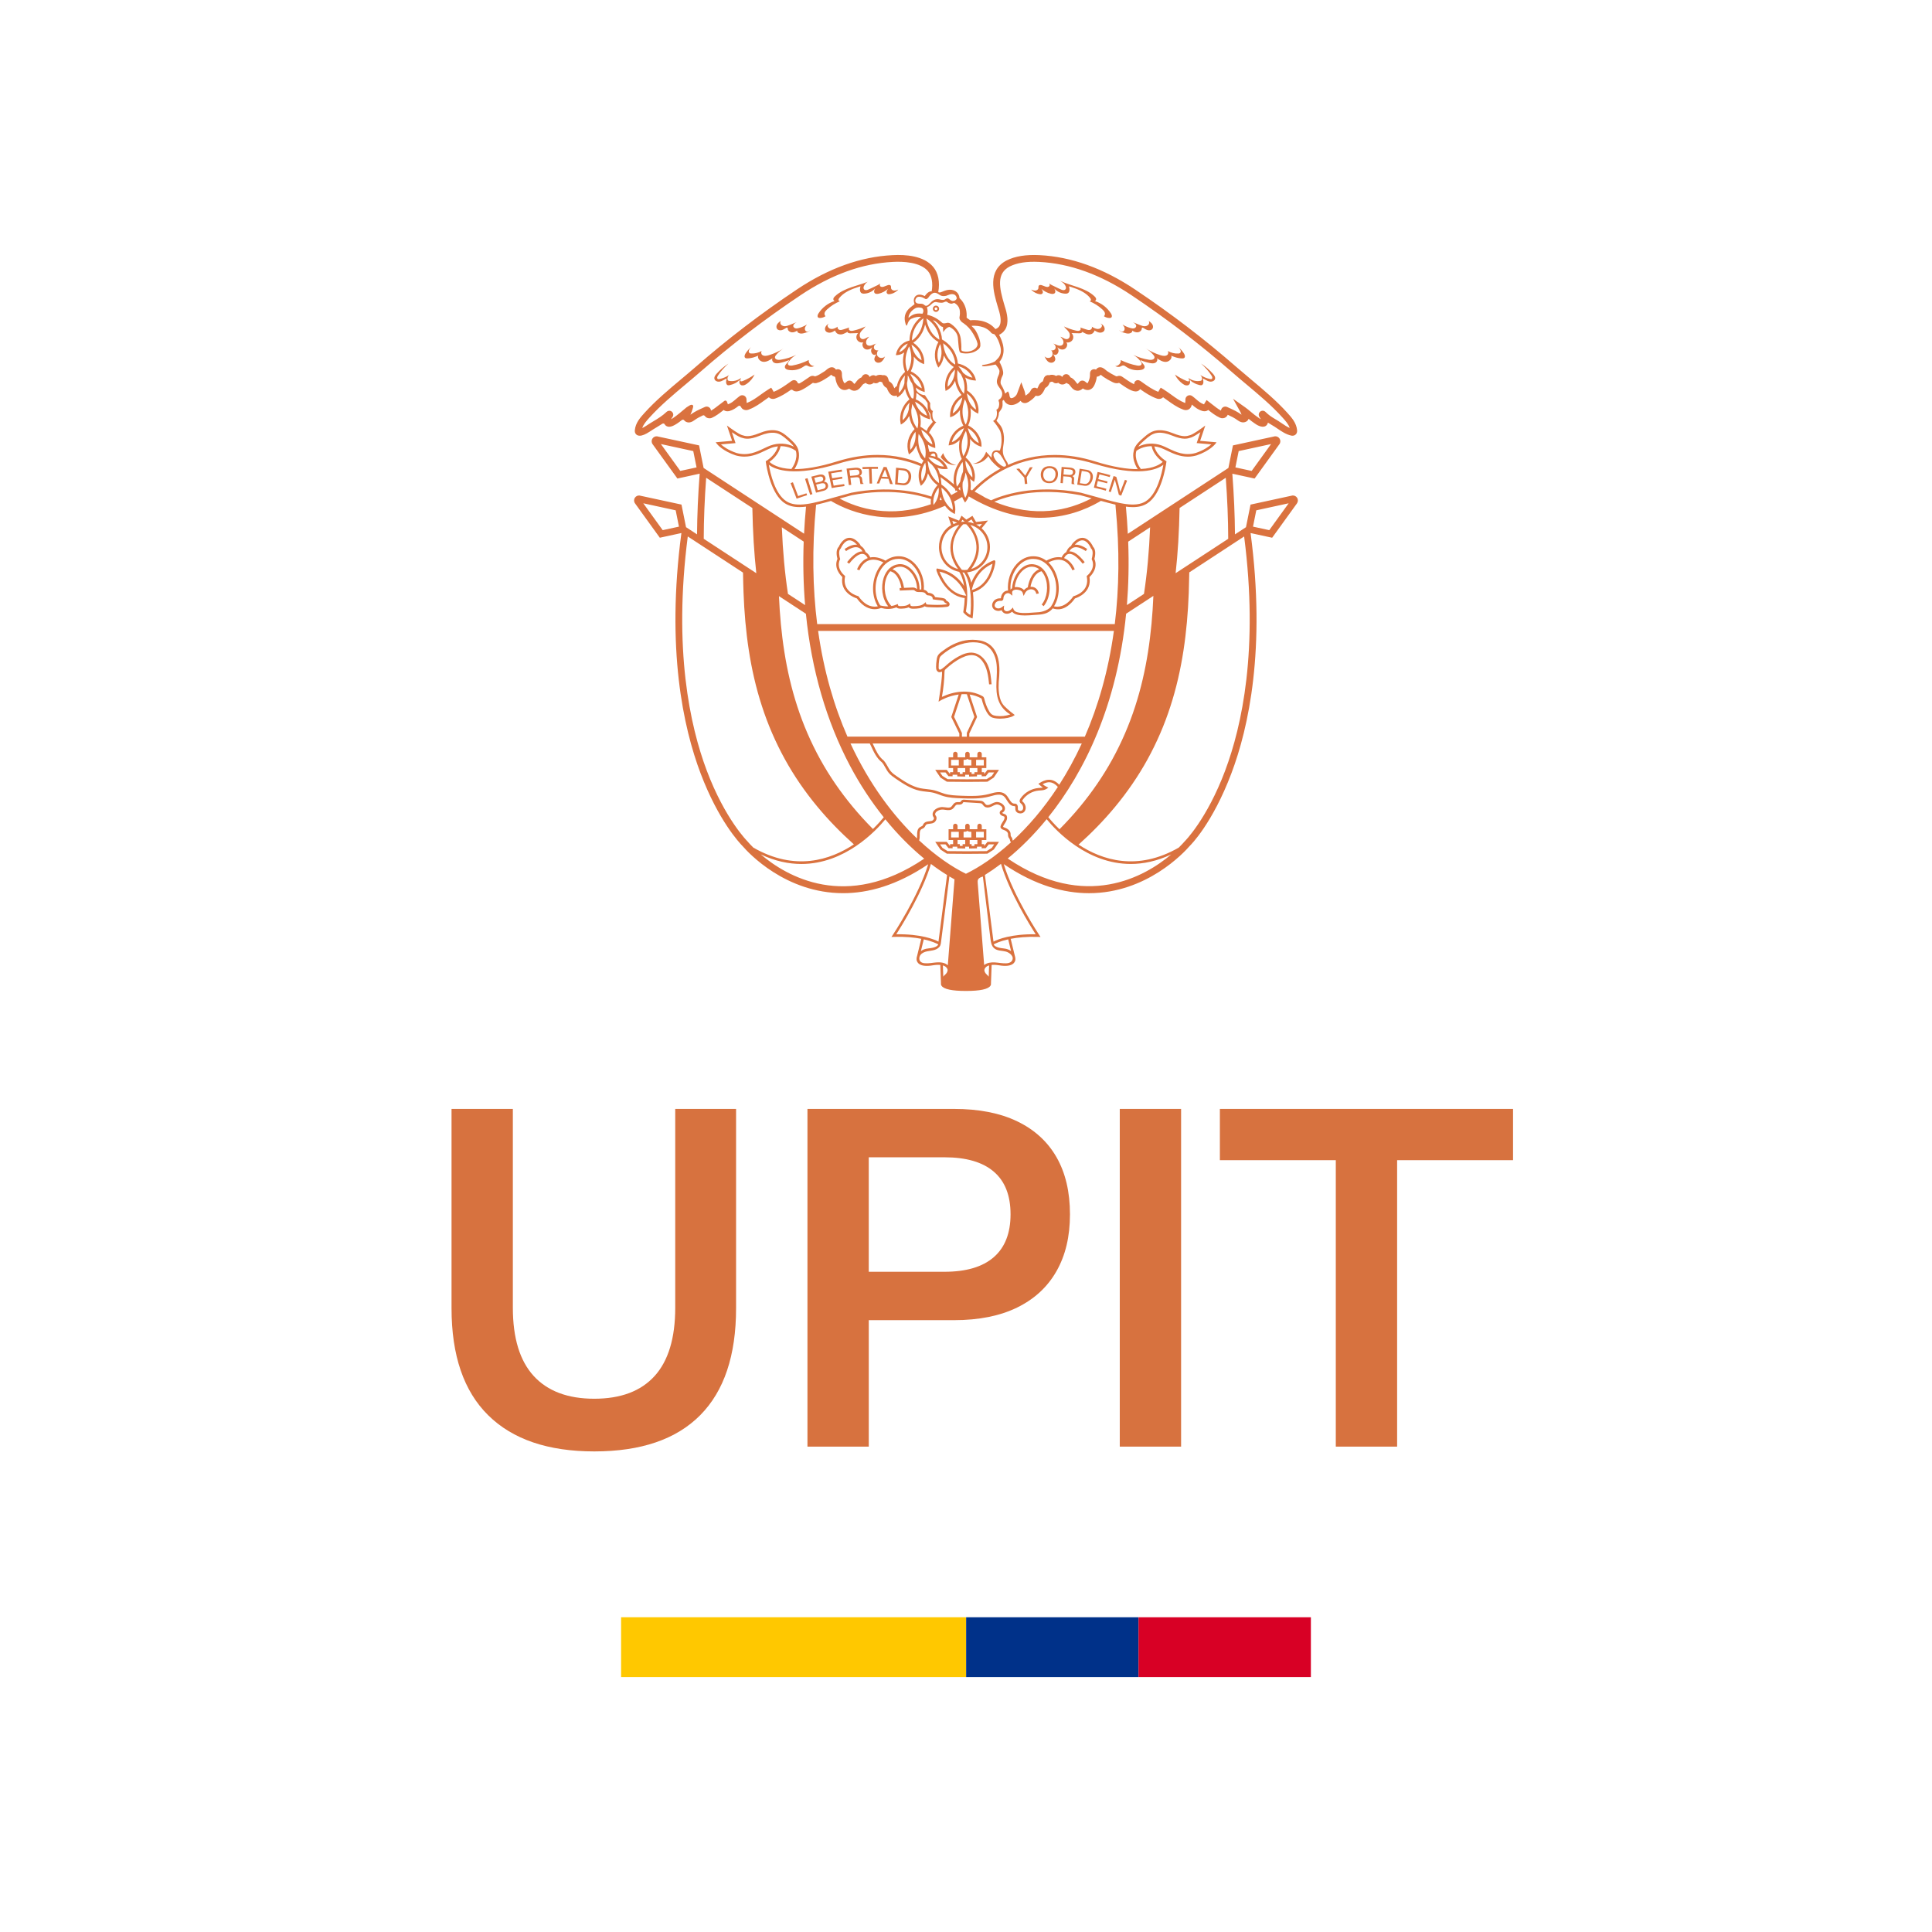 <?xml version="1.0" encoding="UTF-8"?>
<svg id="Capa_1" data-name="Capa 1" xmlns="http://www.w3.org/2000/svg" viewBox="0 0 1080 1080">
  <defs>
    <style>
      .cls-1 {
        fill: #d7723f;
      }

      .cls-1, .cls-2, .cls-3, .cls-4, .cls-5 {
        stroke-width: 0px;
      }

      .cls-2 {
        fill: #da723f;
      }

      .cls-3 {
        fill: #ffc800;
      }

      .cls-4 {
        fill: #d80025;
      }

      .cls-5 {
        fill: #003189;
      }
    </style>
  </defs>
  <g>
    <path class="cls-2" d="M555.36,340.36c.95,1.03,2.74,1.54,4.54.75.29.79.95,1.46,1.77,1.78.4.14.81.21,1.22.21.96,0,1.95-.4,2.92-1.17,1.2,1.68,4.05,2.12,7.05,2.12,1.72,0,3.48-.14,4.98-.26.85-.07,1.58-.12,2.12-.14,3.79-.18,6.47-1.02,8.53-3.57,1.92.71,7,1.93,12.43-5.56,1.56-.48,9.5-3.41,8.11-11.95,1.17-1.08,4.91-5.06,2.75-10.14.3-1.11,1.17-4.89-.7-6.71-.36-.8-2.1-4.38-5.15-4.99-1.88-.37-3.82.44-5.77,2.41-.29.29-1.13,1.19-1.41,2.04-1.77,1.02-2.5,2.82-2.71,3.48-1.42.72-2.22,2.13-2.59,2.96-2.54-.5-5.4.11-8.55,1.8-2.12-1.59-4.58-2.46-7.21-2.46h-.04c-3.41-.07-6.76,1.5-9.43,4.46-3.46,3.83-5.21,9.42-4.72,14.72-.72,0-1.46.2-2.09.63-1.12.77-1.83,2.14-1.91,3.66v.03h-.02c-1.48-.1-2.79.33-3.75,1.24-1.66,1.91-1.23,3.7-.36,4.65M594.35,313.33c3.65,1.39,5.07,5.42,5.09,5.46l1.35-.46c-.06-.19-1.63-4.69-5.92-6.32-.02,0-.03,0-.04-.02.39-.8,1.2-2.07,2.56-2.33,1.4-.26,3.9.47,7.85,5.47l1.12-.88c-3.24-4.12-6.13-6.12-8.6-6.03.38-.72,1.05-1.64,2.19-2.07,1.77-.68,4.13-.04,7.01,1.91l.79-1.18c-2.64-1.79-4.96-2.57-6.93-2.38.12-.13.23-.26.34-.38,1.59-1.61,3.09-2.29,4.47-2.02,2.63.53,4.16,4.25,4.18,4.29l.06.16.13.12c1.32,1.13.68,4.42.32,5.59l-.08.26.12.24c2.31,5.04-2.37,8.8-2.56,8.97l-.34.27.08.43c1.63,8.41-6.88,10.69-7.24,10.78l-.26.06-.14.21c-4.26,5.99-8.55,5.98-10.71,5.46,3.44-5.51,3.59-13.57.28-19.98-.94-1.81-2.09-3.33-3.39-4.56,3.14-1.59,5.93-1.96,8.28-1.07M556.74,336.7c.84-.79,2-.86,2.56-.82.6.09.98-.12,1.19-.3.21-.19.45-.54.41-1.05.06-1.07.56-2.05,1.3-2.57.76-.53,1.78-.54,2.44,0l1.31,1.04-.16-1.66c-.04-.46.1-.82.42-1.12.55-.5,1.58-.74,2.53-.56.58.06,2.54.37,2.96,1.77l.51,1.7.8-1.58c.88-1.71,2.62-2.29,3.88-2.09,1.29.2,2.17,1.13,2.4,2.54l1.41-.23c-.34-2.03-1.69-3.42-3.6-3.71-.35-.05-.7-.05-1.04-.04.4-2.18,1.84-7.54,6.15-8.7.8.88,1.46,1.96,1.99,3.25,2.04,5.01,1.22,11.62-1.88,15.38l1.1.91c3.47-4.21,4.36-11.28,2.11-16.82-1.58-3.88-4.39-6.22-7.93-6.62-2.82-.29-5.63.97-7.88,3.54-2.09,2.38-3.46,5.59-3.9,9.08,0,.11-.04.49-.05.79-.18.1-.35.21-.5.36-.15.13-.28.29-.38.45-.34-4.79,1.29-9.78,4.39-13.22,2.38-2.64,5.35-4.07,8.35-3.99h.04c4.32,0,8.16,2.64,10.54,7.24,3.14,6.09,2.96,13.74-.39,18.85-1.25,2.52-5.48,3.73-7.88,3.75-.57.02-1.33.08-2.2.15-3.41.27-9.72.81-10.91-1.38l-.24-.37-.38-1.06c-1.01,1.21-2.53,2.53-4.04,1.98-.55-.21-1.08-.83-1.01-1.5l.15-1.59-1.29.94c-1.39,1.03-2.9.77-3.61,0-.64-.71-.5-1.73.34-2.7M567.23,328.25c.39-3.24,1.64-6.21,3.55-8.38,1.94-2.21,4.31-3.3,6.66-3.06,1.3.14,2.49.63,3.53,1.39-4.89,1.96-6.16,8.34-6.42,10.12-.8.32-1.55.84-2.13,1.53-.74-.88-1.97-1.46-3.48-1.62-.51-.09-1.12-.09-1.71.02"/>
    <path class="cls-2" d="M470.88,322.56c-1.39,8.55,6.55,11.47,8.11,11.96,3.55,4.89,7.27,6.03,9.95,6.03,1.72,0,3.02-.46,3.57-.71,1.33.37,2.63.57,3.91.57,1.62,0,3.18-.3,4.69-.9.39.41,1.1.78,2.46.74,1.35-.04,2.98-.09,4.42-.76.49.54,1.38.82,2.54.8,2.37-.04,4.64-.2,6.43-1.4.39.29.96.46,1.71.5,3.46.16,7.04.33,10.5-.13.81-.04,1.42-.44,1.61-1.08.19-.66-.13-1.4-.84-1.89-.13-.1-.29-.18-.43-.27-.25-.14-.48-.28-.58-.43-.03-.05-.05-.11-.08-.16-.08-.17-.18-.38-.37-.57l-.23-.16c-1.05-.45-2.47-.58-3.84-.71-.61-.05-1.19-.12-1.71-.2-.39-1.38-1.92-2.27-3.46-2.37-.14,0-.34-.02-.4-.06-.05-.03-.13-.16-.21-.26-.05-.08-.11-.15-.17-.24-.55-.7-1.28-1.03-2.04-1.19.41-5.21-1.31-10.5-4.73-14.27-2.62-2.88-5.88-4.45-9.18-4.45h-.27c-2.63,0-5.09.88-7.22,2.47-3.13-1.71-6-2.31-8.55-1.81-.37-.83-1.17-2.23-2.59-2.96-.21-.65-.95-2.46-2.71-3.47-.28-.85-1.12-1.76-1.41-2.04-1.95-1.98-3.88-2.79-5.77-2.42-3.05.62-4.8,4.19-5.15,4.99-1.87,1.81-1,5.61-.7,6.72-2.16,5.07,1.58,9.05,2.75,10.13M517.32,331.73l.11.16c.15.21.33.48.63.67.37.24.77.26,1.2.29.98.06,2.05.71,2.1,1.59l.03.55.55.11c.71.15,1.54.22,2.34.3,1.17.11,2.38.22,3.23.54.02.04.04.07.04.1.05.11.11.21.17.31.29.46.72.71,1.08.91.11.06.22.12.32.2.23.16.28.3.29.3-.02.02-.11.07-.38.08-3.4.45-6.91.29-10.3.12-.71-.03-.94-.19-.96-.27l-.31-1.07-.84.73c-1.51,1.32-3.76,1.46-6.13,1.51-.67.02-1.46-.13-1.54-.48l-.2-1.04-.89.58c-1.14.75-2.59.85-4.36.9-.81.03-1.37-.13-1.44-.4l-.22-.8-.76.35c-.83.38-1.78.63-2.77.79-3.44-3.48-4.73-9.96-2.98-15.31.38-1.18,1.11-2.8,2.33-4.14,4.5,1.22,5.89,7.3,6.24,9.36l-.99.04.06,1.42,6.7-.28c.64-.03,1.2-.03,1.48.17.65.6,1.31.89,1.96.9.39.04.8.04,1.21.04,1.21,0,2.35,0,2.97.79M498.92,318.2c.96-.69,2.1-1.22,3.54-1.39,1.95-.26,4.04.56,5.88,2.3,2.7,2.54,4.32,6.47,4.3,10.23-.17-.1-.36-.23-.58-.43-.79-.55-1.79-.51-2.44-.48l-4.27.18c-.3-2.04-1.65-8.45-6.44-10.4M502.25,312.38h.04c3.01-.04,5.94,1.35,8.32,3.97,3.11,3.42,4.74,8.41,4.38,13.17-.21,0-.44,0-.64,0-.09,0-.19,0-.29,0,.07-4.19-1.73-8.62-4.75-11.45-2.16-2.04-4.67-2.98-7.03-2.67-3.84.45-6.87,3.22-8.3,7.6-1.56,4.8-1.1,11.52,2.55,15.94-1.52.05-3.08-.13-4.49-.52-3.31-5.11-3.49-12.72-.36-18.79,2.38-4.61,6.21-7.24,10.55-7.24M469.57,312.27c-.36-1.17-1-4.46.32-5.59l.12-.12.07-.15s1.55-3.77,4.18-4.29c1.38-.28,2.88.4,4.47,2.02.11.11.22.24.34.37-1.96-.21-4.29.58-6.93,2.37l.79,1.19c2.88-1.95,5.23-2.6,6.99-1.93,1.13.44,1.81,1.35,2.21,2.08-2.47-.08-5.36,1.92-8.6,6.03l1.12.88c3.94-4.99,6.44-5.73,7.85-5.46,1.37.25,2.17,1.53,2.56,2.33-.02,0-.03,0-.04,0-4.29,1.63-5.86,6.13-5.92,6.33l1.35.46s1.41-4.05,5.08-5.46c2.35-.89,5.13-.53,8.29,1.07-1.3,1.22-2.46,2.75-3.39,4.56-3.3,6.4-3.16,14.45.27,19.97-2.16.49-6.48.48-10.7-5.45l-.15-.21-.25-.07c-.37-.09-8.88-2.34-7.24-10.78l.08-.42-.34-.28c-.2-.15-4.88-3.92-2.56-8.96l.12-.25-.08-.26Z"/>
    <path class="cls-2" d="M539.26,334.34c-.06,2.38-.31,4.92-.75,7.57l-.05.3.19.24c.05.08,1.54,2.04,4.17,2.97l.83.29.12-.87c.04-.28.88-6.74.12-13.72,8.74-2.68,11.47-11.48,12.23-15.21.45-2.19.32-2.29.02-2.53l-.31-.25-.38.14c-7.41,2.86-10.88,8.32-12.48,12.48-.57-2.26-1.37-4.19-2.36-5.8,7.18-.76,12.79-6.81,12.79-14.16,0-4.14-1.79-7.87-4.65-10.47l3.54-4.34-6.67.79-2.01-3.42-3.42,2.11-2.7-2.2-1.38,2.77-6.03-2.35,1.61,4.9c-4.63,2.68-6.8,7.61-6.8,12.21,0,5.88,3.55,12.3,11.3,13.88.31.42,1.95,2.81,2.71,7.84-2.51-3.83-7-8.35-14.64-9.63l-.59-.1-.21.56c-.21.6,1.51,4.57,3.33,7.35,2.36,3.58,6.41,7.91,12.49,8.62M543.5,328.75c.96-3.69,3.69-10.21,11.33-13.64-.56,3.21-2.93,12.26-11.62,14.75l.29-1.11ZM548.94,292.84l-1.3,1.61c-.61-.46-1.25-.87-1.93-1.22l3.23-.38ZM551.97,305.83c0,5.75-3.82,10.63-9.05,12.24,8.38-11.33,2.48-20.94-.52-24.61,5.5,1.46,9.57,6.45,9.57,12.37M543.1,290.36l1.33,2.28c-1.12-.45-2.3-.76-3.54-.92l2.21-1.36ZM537.96,290.53l1.31,1.07c-.07,0-.13,0-.21,0-.59.03-1.16.07-1.71.14l.61-1.21ZM535.09,292.21c-.75.21-1.46.46-2.13.75l-.6-1.81,2.73,1.06ZM526.29,305.83c0-5.24,3.15-10.96,9.97-12.45-3,3.6-9.12,13.26-.71,24.72-6.33-1.72-9.27-7.21-9.27-12.27M538.45,293.08c.21-.02.42-.05.64-.06.36,0,.71.03,1.05.05,1.45,1.39,11.72,12.14.59,25.47-.53.06-1.07.11-1.62.11-.49-.02-.96-.06-1.42-.12-11.03-13.37-.7-24.06.75-25.45M538,319.98c.31.03.63.06.95.08,1.49,2.13,2.55,5.02,3.15,8.63l.22,1.41.08.62c.67,5.49.26,10.9.05,13.02-1.27-.63-2.13-1.51-2.49-1.91.46-2.85.71-5.58.73-8.12l.02-.68-.07-2.24v-.05c-.32-5.65-1.71-9.07-2.64-10.75M539.28,331.18l.85,1.81h-.09c-9.14-.64-13.59-10.19-14.85-13.45,8.38,1.9,12.4,8.04,14.09,11.64"/>
    <path class="cls-2" d="M490.72,199.27c-.6-.71-.63-1.94-.22-2.76.13-.24.28-.46.47-.66.03-.04.07-.06.11-.09-.84.37-2.02,0-2.41-.87-.49-1.04.19-2.4,1.29-2.81-.9.14-1.71.63-2.56.94-.87.31-1.91.4-2.62-.18-.69-.56-.79-1.62-.48-2.46.3-.84.95-1.51,1.56-2.15-1.41.33-2.68,1.71-4.05,1.25-1.39-.46-1.54-2.45-.79-3.7.74-1.24,2.02-2.1,2.83-3.3-2.12,1.01-4.36,1.79-6.65,2.32-.8.19-1.75.31-2.38-.21-.45-.37-.4-1.16-.04-1.53l-3.22,1.06c-.75.25-1.55.49-2.3.27-.76-.22-1.34-1.14-.92-1.79-1.14.7-2.4,1.42-3.74,1.27-.8-.09-1.38-.46-1.79-1.17-.47-.83-.12-1.21.59-1.79-1.29.5-2.56,2.09-2.15,3.55.29,1.05,1.54,1.62,2.65,1.52,1.1-.1,2.09-.69,3.03-1.27-.4.25.77,1.53.94,1.65.76.56,1.92.72,2.83.53.54-.12,1.05-.34,1.55-.59.18-.08,1.46-.68,1.46-.85.03.71.99.9,1.71.88,1.44-.04,2.87-.07,4.29-.12-1.02.91-1.29,2.53-.63,3.71.67,1.18,2.2,1.82,3.52,1.46-1.1,1.22-.21,3.42,1.37,3.9,1.36.41,2.84-.23,3.77-1.3-.13.16-.24.37-.34.55-.1.2-.2.39-.27.6-.15.43-.23.88-.16,1.34.06.38.23.78.46,1.11.2.3.48.55.82.7.17.06.36.11.54.11.45,0,.81-.19,1.15-.45-.25.41-.5.81-.71,1.24-.21.43-.38.88-.45,1.35-.15,1.12.8,2.05,1.84,2.21.59.08,1.22-.02,1.75-.31,1.2-.7,1.86-2.01,2.41-3.27-.91,1.21-3.02,1.27-4,.11"/>
    <path class="cls-2" d="M437,184.54c.89-.23,1.67-.77,2.46-1.23.21-.13.48-.25.68-.11.2.13.2.4.22.63.1,1.08,1.2,1.87,2.29,1.96,1.1.08,2.16-.4,3.07-1.01-.03.21-.05.41-.08.61.45.71,1.32,1.04,2.16,1.07.85.03,1.67-.21,2.47-.46,1.03-.31,2.13-.69,2.7-1.58-.52.51-1.16,1.07-1.89.96-.81-.12-1.28-1.06-1.16-1.87.12-.8.66-1.47,1.19-2.1-1.4.85-2.92,1.51-4.5,1.96-.65.19-1.34.33-2,.16-.65-.17-1.24-.76-1.18-1.43.04-.37.26-.71.51-.98.39-.44.88-.79,1.4-1.04-1.29.53-2.58,1.04-3.88,1.57-.96.38-1.97.78-3.01.71-1.04-.07-2.11-.76-2.25-1.78-.05-.4.04-.79.22-1.18-.17.12-.35.22-.51.34-.65.51-1.29,1.09-1.63,1.84-.35.75-.36,1.7.17,2.34.58.71,1.65.85,2.54.62"/>
    <path class="cls-2" d="M502.06,161.88c-.06-.02-.29.12-.36.14-.11.05-.22.1-.33.13-.47.18-.96.3-1.46.29-.79-.03-1.62-.5-1.78-1.27-.11-.5.06-1.08-.23-1.5-.3-.41-.92-.43-1.43-.32-1.17.23-3.6,1.95-4.53.46-.14-.24-.15-.54-.1-.8.04-.2.1-.38.18-.55-1.03.88-2.07,1.2-3.24,1.8-1.15.6-2.33,1.14-3.54,1.66-.71.3-1.7.48-2.26-.21-.67-.84.06-2.22.64-2.92.63-.74.64-.75,1.46-1.28-3.12,1.22-5.78,1.88-9.11,3.04-3.32,1.16-6.63,2.63-9.19,5.05-.4.38-.8.81-.92,1.35-.12.54.17,1.21.71,1.31-3.71,1.17-6.99,3.7-9.06,6.99-.44.68-.78,1.68-.16,2.21.29.26.7.29,1.08.29,1.09-.03,2.17-.38,3.06-1.02-.6-.43-.72-1.3-.48-1.99.24-.7.77-1.24,1.3-1.74,2.13-1.98,4.62-3.56,7.32-4.64-.4.18-.87-.26-.89-.71-.02-.45.26-.85.54-1.2.26-.31.54-.62.82-.9,1.24-1.25,2.73-2.22,4.3-3.01,1.66-.84,3.42-1.48,5.2-2.05.24-.08.49-.16.73-.24.09-.03.68-.15.71-.22-.54,1.69-.64,4.13,1.74,4.13,2.46,0,4.89-1.11,6.51-2.96-.52.75-.96,1.79-.42,2.53.49.68,1.52.64,2.33.45,1.93-.46,3.73-1.39,5.21-2.71-.6.79-1.18,1.96-.47,2.65.08.08.18.15.29.21.4.2.92.17,1.38.08.67-.12,1.31-.33,1.93-.61.8-.37,1.55-.88,2.19-1.49.06-.06.46-.39.32-.44"/>
    <path class="cls-2" d="M452.09,201.25c-2.9,1.46-6.02,2.5-9.22,3.09-.96.17-2.3.06-2.45-.88-.06-.42.16-.83.4-1.18,1.08-1.62,2.56-2.97,4.29-3.93-2.79,1.36-5.8,2.29-8.88,2.76-1.23.19-2.96-.08-3.02-1.31-.02-.51.3-.97.63-1.38,1.2-1.45,2.63-2.71,4.23-3.7-2.55,1.68-5.37,2.98-8.3,3.85-1.21.36-2.62.62-3.63-.12-.7-.5-.79-1.61-.37-2.26-1.76,1-3.79,1.52-5.81,1.42-.37-.02-.77-.07-1.04-.32-.96-.85.16-2.47.96-3.36-1.17,1.2-2.35,2.33-3.21,3.8-.46.77-.74,1.93.02,2.41.29.19.65.21.99.2.69,0,1.41-.08,2.12-.21.44-.08.86-.18,1.27-.29.49-.13.98-.3,1.46-.5.24-.1,1.22-.39,1.32-.63-.67,1.69,1.18,3.5,3.02,3.56,1.83.06,3.49-1.01,5-2.03-.61.84,0,2.11.94,2.56.95.45,2.06.3,3.09.1,1.8-.37,3.56-.92,5.25-1.63-.65,1.63-3.06,2.9-2.25,4.46.34.65,1.13.92,1.86,1.05,2.86.53,5.92-.12,8.3-1.76.53-.36,1.08-.79,1.72-.75.5.04.93.35,1.39.55.96.42,2.14.33,3.04-.23-1.77.13-3.4-1.64-3.11-3.36"/>
    <path class="cls-2" d="M413.91,212.95c-.11-.43-.03-.88.17-1.27.06-.13.19-.24.23-.37-.17,0-.33.18-.46.27-.16.11-.33.21-.5.31-.34.2-.7.37-1.06.52-.72.29-1.5.49-2.28.58-.53.06-1.06.07-1.59.03-.28-.02-.55-.05-.8-.11-.22-.04-.46-.04-.62-.23-.19-.21-.29-.49-.32-.77-.03-.26-.02-.6.06-.86.02-.07.05-.15.09-.22.1-.24.18-.48.34-.68.17-.21.32-.41.54-.57-1.69,1.1-3.58,1.91-5.56,2.31-.3.06-.65.11-.91-.05-.58-.34-.3-1.21.05-1.78,1.63-2.56,3.66-4.79,5.91-6.82-2.4,1.56-4.61,3.48-6.54,5.58-.8.88-1.62,2.02-1.24,3.13.33.98,1.5,1.49,2.54,1.41,1.04-.07,1.99-.59,2.9-1.1.24-.13.48-.26.72-.39.21-.13.46-.19.66-.32-.25.72-.39,1.5-.34,2.28.02.34.1.68.29.97.16.26.46.52.78.56.37.04.76-.02,1.12-.11.53-.12,1.04-.28,1.54-.46.77-.29,1.5-.66,2.2-1.1.53-.33.97-.71,1.43-1.13.08-.07.19-.21.29-.22,0,.12-.04.29-.07.41-.06.17-.12.34-.14.51-.04.36-.03.72.1,1.06.15.41.46.76.83.97.2.11.35.09.55.12.21.02.42.04.63.03.76-.09,1.45-.48,2.07-.93,1.85-1.32,3.34-3.11,4.3-5.15-2.04,1.46-4.26,2.68-6.59,3.63-.27.11-1.21.38-1.31-.04"/>
    <path class="cls-2" d="M615.22,180.91c.71.57,1.06.96.6,1.79-.41.72-1,1.08-1.8,1.17-1.34.15-2.6-.57-3.74-1.27.43.66-.15,1.58-.91,1.8-.76.22-1.56-.03-2.31-.28l-3.22-1.06c.36.37.41,1.15-.04,1.53-.63.53-1.57.4-2.38.21-2.3-.53-4.53-1.31-6.65-2.31.81,1.21,2.09,2.05,2.83,3.3.74,1.24.6,3.24-.79,3.7-1.38.45-2.64-.92-4.05-1.26.63.65,1.26,1.32,1.57,2.15.31.84.21,1.89-.49,2.46-.71.57-1.75.48-2.61.18-.86-.31-1.66-.8-2.56-.95,1.1.41,1.77,1.77,1.29,2.82-.4.86-1.58,1.23-2.42.86.04.04.08.06.12.09.19.2.35.42.46.67.41.82.38,2.04-.22,2.75-.98,1.17-3.08,1.11-4-.11.55,1.26,1.21,2.58,2.42,3.27.52.3,1.15.4,1.75.31,1.04-.15,1.98-1.09,1.84-2.21-.06-.47-.25-.92-.46-1.35-.21-.42-.46-.83-.7-1.23.33.26.7.46,1.14.44.19,0,.37-.04.54-.11.34-.13.63-.39.83-.7.21-.32.38-.72.45-1.11.07-.45,0-.91-.16-1.33-.07-.21-.16-.41-.27-.6-.1-.19-.21-.4-.34-.56.93,1.07,2.41,1.71,3.77,1.3,1.58-.48,2.46-2.68,1.37-3.9,1.32.36,2.86-.28,3.52-1.46.66-1.19.38-2.8-.63-3.71,1.43.04,2.87.07,4.3.11.71.03,1.69-.17,1.71-.88,0,.16,1.29.76,1.46.85.49.25,1.01.47,1.55.59.9.2,2.07.03,2.82-.54.18-.12,1.34-1.4.94-1.64.94.57,1.93,1.16,3.04,1.26,1.11.1,2.35-.46,2.65-1.51.4-1.46-.88-3.04-2.16-3.55"/>
    <path class="cls-2" d="M627.5,185.39c-.73.11-1.37-.46-1.88-.97.55.9,1.67,1.28,2.69,1.58.81.24,1.63.49,2.47.46.84-.03,1.72-.37,2.17-1.07-.03-.2-.06-.4-.09-.61.91.61,1.97,1.08,3.07,1,1.1-.08,2.19-.88,2.3-1.95.02-.23.02-.5.21-.63.2-.13.47,0,.69.11.79.47,1.56,1.01,2.46,1.24.89.23,1.96.08,2.55-.63.52-.63.52-1.59.17-2.33-.35-.75-.98-1.33-1.64-1.84-.16-.12-.34-.22-.51-.34.18.37.28.78.22,1.18-.13,1.02-1.21,1.71-2.25,1.77-1.04.07-2.04-.32-3-.71-1.29-.52-2.59-1.04-3.88-1.56.53.26,1.01.61,1.4,1.04.25.28.48.61.51.98.06.66-.53,1.25-1.18,1.43-.65.17-1.35.02-2-.16-1.58-.45-3.1-1.11-4.5-1.96.53.62,1.07,1.29,1.19,2.1.12.8-.35,1.75-1.16,1.87"/>
    <path class="cls-2" d="M576.85,162.32c.64.62,1.39,1.12,2.2,1.49.61.28,1.26.49,1.92.61.46.09.97.12,1.38-.08.11-.05.21-.13.29-.21.7-.7.12-1.87-.47-2.65,1.46,1.32,3.28,2.26,5.2,2.71.82.2,1.84.23,2.34-.45.54-.74.09-1.78-.43-2.53,1.62,1.86,4.05,2.96,6.51,2.96,2.39,0,2.29-2.45,1.74-4.13.03.07.62.2.71.22.25.08.49.16.74.24,1.77.57,3.53,1.21,5.2,2.05,1.56.79,3.05,1.76,4.3,3.01.29.29.55.59.81.9.29.35.56.75.55,1.2-.02.45-.49.89-.9.71,2.7,1.08,5.2,2.66,7.32,4.64.54.5,1.06,1.04,1.3,1.74.24.69.12,1.56-.47,2,.88.63,1.96.98,3.05,1.01.38,0,.79-.03,1.09-.28.61-.54.27-1.53-.16-2.21-2.08-3.29-5.35-5.82-9.06-6.99.54-.11.82-.77.71-1.3-.12-.54-.52-.97-.92-1.36-2.55-2.42-5.86-3.88-9.19-5.05-3.32-1.16-6.75-2.06-9.94-3.57.83.53,1.67,1.06,2.3,1.81.59.69,1.31,2.07.64,2.91-.55.69-1.54.51-2.26.21-1.2-.52-2.38-1.06-3.54-1.66-1.16-.61-2.21-.92-3.24-1.8.08.17.14.36.18.55.05.27.05.56-.1.8-.92,1.49-3.35-.23-4.53-.46-.51-.11-1.12-.09-1.42.32-.3.42-.13,1-.24,1.5-.16.77-.99,1.24-1.77,1.27-.51,0-1-.12-1.46-.29-.12-.04-.23-.08-.34-.13-.07-.03-.29-.16-.36-.14-.13.04.26.38.32.44"/>
    <path class="cls-2" d="M626.42,204.83c.46-.21.89-.52,1.4-.54.63-.04,1.19.38,1.71.75,2.38,1.63,5.45,2.29,8.3,1.75.72-.13,1.52-.4,1.86-1.04.82-1.56-1.6-2.83-2.25-4.46,1.69.72,3.45,1.27,5.25,1.63,1.04.21,2.14.36,3.09-.1.95-.45,1.54-1.72.94-2.56,1.51,1.03,3.17,2.09,5,2.04,1.84-.06,3.69-1.88,3.03-3.56.09.24,1.07.54,1.31.63.47.19.96.36,1.46.49.41.12.83.21,1.27.29.71.13,1.43.21,2.12.21.34,0,.7-.02.99-.21.76-.48.47-1.63.02-2.41-.87-1.47-2.04-2.6-3.21-3.8.8.88,1.92,2.51.96,3.37-.28.25-.68.29-1.04.31-2.03.11-4.05-.42-5.8-1.42.41.65.31,1.77-.38,2.27-1.02.72-2.43.47-3.63.12-2.94-.88-5.75-2.18-8.3-3.86,1.6,1,3.04,2.25,4.23,3.71.33.39.65.86.63,1.37-.05,1.23-1.79,1.5-3.02,1.31-3.08-.46-6.08-1.4-8.87-2.75,1.71.95,3.2,2.3,4.28,3.92.24.36.47.76.4,1.18-.15.95-1.49,1.06-2.45.88-3.2-.59-6.31-1.63-9.22-3.09.29,1.72-1.34,3.48-3.11,3.36.89.56,2.07.66,3.04.23"/>
    <path class="cls-2" d="M661.06,214.51c.63.45,1.3.84,2.07.93.21.02.42,0,.63-.03.2-.03.36,0,.55-.12.38-.21.69-.57.84-.98.12-.33.14-.7.09-1.05-.03-.17-.08-.34-.13-.51-.04-.13-.08-.29-.08-.42.12.02.21.16.29.23.46.42.9.79,1.43,1.12.7.44,1.44.8,2.21,1.1.5.19,1.01.35,1.53.46.37.09.76.15,1.13.1.32-.04.61-.3.78-.56.19-.29.27-.63.29-.96.05-.78-.09-1.55-.34-2.28.2.13.45.2.66.32.24.12.48.26.72.39.91.51,1.86,1.03,2.9,1.1,1.04.07,2.21-.43,2.54-1.41.37-1.12-.43-2.26-1.23-3.13-1.94-2.1-4.13-4.02-6.54-5.58,2.25,2.04,4.28,4.26,5.91,6.82.36.56.63,1.44.05,1.78-.27.16-.61.12-.92.05-1.98-.4-3.87-1.21-5.55-2.31.21.16.36.37.53.57.17.2.25.44.35.68.04.07.06.15.09.22.08.25.09.6.05.86-.04.28-.13.55-.31.77-.15.19-.39.19-.62.23-.27.05-.54.09-.8.11-.53.04-1.06.04-1.59-.03-.79-.09-1.55-.29-2.29-.58-.36-.15-.71-.32-1.05-.52-.17-.1-.34-.21-.5-.31-.13-.09-.3-.28-.46-.27.04.13.17.25.23.38.2.39.27.84.17,1.27-.11.43-1.05.15-1.31.04-2.33-.96-4.55-2.18-6.6-3.63.96,2.04,2.46,3.83,4.3,5.15"/>
    <path class="cls-2" d="M534.58,259.94c-5.63-.79-7.36-6.67-7.36-6.67l-1.38,2.22c3.74,5.32,8.74,4.45,8.74,4.45"/>
    <path class="cls-2" d="M523.22,170.85c-.96,0-1.75.79-1.75,1.75s.79,1.75,1.75,1.75,1.75-.79,1.75-1.75-.79-1.75-1.75-1.75M523.22,173.37c-.42,0-.77-.34-.77-.77s.35-.77.77-.77.77.35.77.77-.35.77-.77.77"/>
    <path class="cls-2" d="M725.1,278.26c-.57-.88-1.55-1.33-2.57-1.28l-23.48,5.1-2.54,12.62-6.15,4.02c-.09-10.84-.58-22.21-1.48-33.92l12.45,2.71,13.86-19.2c.69-.94.71-2.18.08-3.15-.57-.87-1.54-1.33-2.57-1.27l-23.48,5.1-2.54,12.61-56.22,36.8c-.25-4.83-.57-9.73-1.04-14.75-.02-.2-.04-.32-.04-.43,1.37.17,2.66.27,3.89.27,3.11,0,5.8-.62,8.11-2.13,7.82-5.02,10.24-20.16,10.65-23.15l.04-.35-.79-.48c-1.46-1.01-5.02-3.81-6.03-7.85,1.25.13,2.5.41,3.71.86,1.06.39,2.21.95,3.42,1.52,3.21,1.54,7.02,3.37,11.61,3.37,1.52,0,3.12-.2,4.81-.67,7.38-2.47,10.32-6.17,10.45-6.32l.81-1.04-9.18-.81,2.88-8.55-1.82,1.34s-4.35,3.2-6.37,3.93l-.39.13c-1.74.56-3.71,1.21-9.37-1.07-3.46-1.43-6.44-1.96-9.05-1.64-3.28.39-5.58,2.41-7.62,4.19-1.99,1.75-4.48,3.92-5.25,6.66l-.06.35c-.12.45-.2.9-.26,1.36l-.04.2h0c-.09.86-.09,1.73.03,2.59.16,1.27.53,2.49,1.02,3.66.39.92.87,1.8,1.4,2.63,0,0,.02.02.02.03-5.7.03-13.47-1.06-23.98-4.36-7.61-2.37-15.14-3.57-22.39-3.57h0c-10.32,0-19.04,2.36-26.11,5.55-.02-.22-.05-.46-.12-.67-.2-.56-.53-1.06-.85-1.57-.84-1.34-1.65-2.77-1.87-4.36-.26-1.79.07-3.61.36-5.38.38-2.56.24-4.94-.45-7.23-.41-1.42-1.04-2.56-1.98-3.61-.38-.41-.73-.85-1.1-1.31-.16-.2-.31-.39-.47-.59.88-1.41,1.33-2.82,1.34-4.32,0-.13.15-.36.29-.55l.12-.2c.13-.19.27-.37.41-.56.22-.3.45-.61.63-.95.49-.86.7-1.83.6-2.9l-.03-1.62c.29-.15.51-.33.71-.52.79,1.77,2.27,2.83,4.11,2.89,1.79.05,3.81-.91,5.24-2.37.32.45.77.87,1.39,1.1,1.55.59,3.01-.4,3.49-.72,1.3-.88,2.63-1.86,3.61-3.23.54.18,1.04.19,1.43.12,1.79-.29,2.82-2.08,3.46-3.46l.12-.28c.29-.68.35-.75.55-.85,1.37-.65,1.96-1.93,2.34-3.05.18-.03.36-.08.54-.15.61-.28.95-.23,1.44.2.8.69,1.88.68,2.77.25.74.74,1.7,1.08,2.71.93.65-.1,1.28-.41,1.8-.88.25.19.53.36.87.49.58.21.95.68,1.55,1.49l.23.3c1.34,1.78,2.74,2.12,3.68,2.13.75,0,1.79-.26,2.87-1.29,1.51.99,2.76.98,3.56.78.87-.22,2.1-.88,2.96-2.79.72-1.61,1.14-3.12,1.28-4.57.83-.05,1.63-.43,2.23-1.09.21.17.43.36.57.48.31.26.59.49.79.63,1.63,1.12,3.36,2.11,5.13,2.96.57.28,1.25.58,2.04.66.71.08,1.27-.05,1.7-.2.2.13.46.32.8.55,4.9,3.46,7.96,5.1,10.09,3.83.27-.16.61-.42.89-.85,2.88,2.04,5.88,4.04,9.34,5.26.73.26,1.49.28,2.2.06.57-.18.98-.47,1.29-.79.76.53,1.53,1.07,2.31,1.64,2.62,1.88,5.31,3.84,8.38,5.03,1.81.84,3.04.48,3.75.04.96-.61,1.41-1.58,1.63-2.63,1.64,1.41,3.36,2.87,6.04,3.63l.16.04c1.39.28,2.34-.12,2.96-.65,1.98,1.57,4.04,3.17,6.47,4.31,1.17.55,2.5.42,3.48-.36.5-.39.79-.83.96-1.27,1.94.89,3.78,1.79,5.44,3.02.79.56,2.87,2.05,5.05.71.45-.3.92-.77,1.17-1.46,1.04.87,2.12,1.71,3.25,2.45.98.74,4.02,2.8,6.17,1.62.46-.26,1.14-.8,1.38-1.95.64.42,1.32.83,2.08,1.29,1.09.6,2.16,1.32,3.29,2.09,2.34,1.59,4.75,3.23,7.69,3.88l.18.04c.16.02.31.03.46.03.68,0,1.26-.21,1.73-.61.68-.58.97-1.42.87-2.49-.4-4.12-3.05-7.05-5.44-9.69-6.17-6.84-13.45-12.93-20.48-18.83-2.66-2.22-5.4-4.53-8.01-6.8-17.87-15.6-36.39-29.76-56.61-43.31-17.74-11.88-35.73-18.34-53.45-19.22-7.65-.37-13.66.6-18.39,2.97-10.93,5.71-7.41,17.53-4.85,26.15l.21.72c1.53,4.67,1.71,7.98.55,9.86-.46.74-1.2,1.27-2.16,1.64-.04-.05-.07-.09-.07-.09l-.24-.24c-4.5-5.17-11.65-4.83-13.76-4.6-.83-.53-1.63-1.1-2.04-1.46.23-3.27-.48-6.27-2.07-8.7-.54-.81-1.15-1.54-1.86-2.2-.03-.03-.04-.04-.07-.06,0-.05,0-.1,0-.16-.1-1.19-.61-2.28-1.43-3.05-1.02-.96-2.42-1.48-3.99-1.44-1.39.03-2.64.47-3.58.86l-.28.12c-.79.33-1.63.67-2.16.51-.11-.04-.26-.11-.41-.18,1.02-5.58.03-10.73-2.88-14.14-5.22-6.15-15.26-6.93-22.74-6.5-17.73.87-35.72,7.33-53.45,19.21-20.23,13.55-38.75,27.71-56.61,43.31-2.61,2.28-5.36,4.58-8.01,6.8-7.04,5.89-14.31,11.99-20.54,18.88-2.34,2.59-4.99,5.53-5.38,9.62-.19,1.69.78,2.47,1.21,2.74.43.26.93.38,1.51.38,1.4,0,3.24-.75,5.52-2.25,1.3-.88,2.62-1.67,3.88-2.44,1.07-.64,2.15-1.29,3.23-2,.43-.29,1.04-.2,1.29.25.35.63.84.96,1.2,1.14,1.92.93,4.5-.37,8.46-3.47.37-.3.95-.27,1.24.11.23.3.52.54.79.73,2.11,1.3,4.2-.19,5-.77,1.44-1.06,3.02-1.88,4.69-2.66.38-.18.83-.03,1.08.31.16.21.36.42.61.62.97.78,2.31.92,3.46.37,2.21-1,4.06-2.45,5.87-3.85.21-.17.41-.33.63-.49.63.55,1.57.92,2.96.66l.18-.04c2.13-.62,3.66-1.67,5.03-2.79.45-.37,1.12-.22,1.37.3.28.58.67,1.1,1.27,1.47.71.45,1.94.8,3.63,0,3.19-1.23,5.88-3.19,8.49-5.07.8-.57,1.55-1.12,2.32-1.64.3.32.72.62,1.29.79.7.21,1.46.2,2.19-.06,3.21-1.12,6.03-2.93,8.71-4.8.35-.24.8-.2,1.13.08.35.31.78.54,1.26.64,2.09.49,4.94-1.13,9.15-4.1.37-.25.67-.47.88-.62.38.13.96.28,1.7.2l.29-.05c2.21-.58,4.09-1.78,5.9-2.94l.98-.63c.21-.14.49-.37.79-.63.14-.13.36-.31.57-.48.47.51,1.06.85,1.7,1,.35.08.59.39.63.75.35,2.54,1.44,5.54,3.66,6.5.71.31,1.99.59,3.55-.24.31-.17.69-.14.97.07.9.7,1.76.88,2.4.88.96.02,2.34-.36,3.68-2.13l.23-.3c.62-.83.97-1.28,1.55-1.49.33-.13.62-.3.86-.49.53.46,1.15.77,1.8.88,1.02.15,1.99-.19,2.71-.91.87.41,1.96.43,2.78-.28.49-.42.83-.46,1.44-.19.17.07.35.12.54.15.36,1.1.96,2.39,2.33,3.05.21.1.27.17.55.85l.13.32c.62,1.32,1.63,3.13,3.45,3.41.46.07,1.05.05,1.71-.23,0,.04,0,.07,0,.11l.22.99.86-.54c1.37-.87,2.62-2.39,3.55-4.29.43,2.14,1.28,4.13,2.45,5.88-3.86,3.2-5.87,8.44-5,13.11l.19,1,.88-.52c1.44-.84,2.76-2.38,3.77-4.31.42,2.71,1.46,5.24,3.03,7.33-3.83,4.02-4.71,8.76-3.45,13.21l.28.98.82-.6c1.3-.95,2.45-2.53,3.26-4.46.23,1.34.6,2.63,1.11,3.8,1.11,2.51.89,3.13,3,4.72-.38.54-.72,1.17-1.04,1.79-6.82-2.89-15.07-4.97-24.76-4.97-7.25,0-14.78,1.21-22.39,3.57-10.52,3.3-18.28,4.38-23.98,4.36,0,0,0-.02.02-.03.54-.83,1.01-1.71,1.4-2.63.5-1.17.86-2.39,1.03-3.66.11-.86.11-1.73.02-2.6h.02s-.04-.19-.04-.19c-.06-.46-.14-.91-.26-1.36l-.07-.35c-.77-2.74-3.26-4.91-5.25-6.66-2.04-1.78-4.34-3.79-7.62-4.19-2.62-.32-5.58.21-9.05,1.64-5.65,2.28-7.63,1.63-9.37,1.07l-.39-.13c-2.01-.73-6.32-3.89-6.37-3.93l-1.82-1.34,2.89,8.55-9.18.81.8,1.04c.12.15,3.08,3.85,10.45,6.32,1.7.47,3.3.67,4.81.67,4.6,0,8.4-1.82,11.61-3.37,1.21-.57,2.36-1.13,3.42-1.52,1.21-.45,2.46-.72,3.71-.86-1.01,4.04-4.56,6.84-6.03,7.85l-.79.48.04.35c.41,2.98,2.84,18.13,10.65,23.15,2.31,1.51,5,2.13,8.12,2.13,1.17,0,2.41-.09,3.71-.25-.48,5.08-.86,10.13-1.1,15.12l-56.15-36.75-2.54-12.61s-23.48-5.1-23.49-5.07c-1.02-.09-1.99.37-2.56,1.24-.63.97-.61,2.21.07,3.15l13.87,19.2,12.45-2.71c-.91,11.71-1.39,23.08-1.48,33.92l-6.15-4.02-2.54-12.62s-23.49-5.1-23.49-5.07c-1.01-.09-1.99.37-2.56,1.25-.63.97-.61,2.21.08,3.14l13.86,19.2,12.06-2.62c-8.59,64.77,1.06,108.79,10.73,134.35,9.94,26.29,21.64,38.79,23.52,40.69,3.18,3.69,23.97,26.28,56.17,26.28,13.92,0,29.95-4.27,47.54-16.17-5.51,18.02-19.62,39.26-19.77,39.49l-.78,1.15,1.38-.04c6.38-.21,11.45.33,15.3,1.08l-2.37,9.72c-.31.9-.26,1.61-.26,1.61-.04.51.15,1.58,1.09,2.45,1.47,1.34,4.17,1.7,8.01,1.04,1.75-.29,3.1-.32,4.17-.21l.37,10.28c-.04.18-.03.38.02.61.04.23.12.49.29.74,1.27,1.93,5.87,2.91,13.69,2.91s12.4-.98,13.65-2.9c.32-.5.37-1,.3-1.37l.37-10.27c1.08-.11,2.43-.08,4.17.21,3.85.65,6.55.29,8.02-1.04.94-.87,1.13-1.94,1.09-2.4-.03-.22,0-.45-.03-.68-.08-.61-.29-1.21-.43-1.79-.24-.99-.48-1.97-.72-2.96-.29-1.16-.57-2.32-.85-3.49-.19-.75-.37-1.51-.55-2.26l-.04-.19c3.86-.75,8.92-1.28,15.3-1.08l1.38.04-.77-1.15c-.15-.22-14.3-21.53-19.8-39.57,17.64,11.97,33.7,16.25,47.66,16.25,32.19,0,53.16-22.76,56.34-26.45.54-.52,12.63-12.45,23.25-40.52,9.66-25.57,19.32-69.59,10.73-134.35l12.06,2.62,13.86-19.19c.68-.95.71-2.18.08-3.15M692.43,252.16l18.11-3.93-10.85,15.02-9.09-1.97,1.83-9.12ZM380.29,263.25l-10.85-15.02,18.1,3.93,1.84,9.12-9.09,1.97ZM370.45,296.36l-10.85-15.02,18.11,3.93,1.83,9.12-9.09,1.97ZM659.39,283.97l25.82-16.89c.88,11.79,1.34,23.25,1.37,34.11l-29.4,19.23c1.23-11.01,1.96-22.99,2.21-36.45M630.67,302.78l12.25-8.02c-.55,13.52-1.68,25.76-3.43,37.24l-9.53,6.24c.89-11.19,1.18-22.99.71-35.47M629.51,343.07l15.24-9.97c-.88,20.96-3.71,41.93-10.22,61.89-3.3,10.21-7.59,20.13-12.81,29.62-5.17,9.37-11.33,18.3-18.17,26.54-3.57,4.32-7.36,8.45-11.29,12.41-2.84-2.72-4.95-5.15-6.25-6.76,20.29-25.31,38.49-62.69,43.5-113.73M562.7,455.93c-.39-.64-1.07-.88-1.62-1.05l-.28-.1c-.34-.12-.55-.34-.56-.41.02-.06.23-.21.37-.29.18-.13.37-.25.59-.49.77-1.04.76-2.24-.02-3.31-1.09-1.51-3.37-2.32-4.91-1.8-.71.17-1.33.49-1.94.8-.3.15-.61.31-.92.45-.43.18-1.5.55-2.21.06-.22-.15-.43-.41-.63-.68-.28-.35-.59-.75-1.04-1.04-.67-.42-1.45-.47-2.07-.51l-8.27-.52c-1.09-.12-1.79.25-2.26,1.19-.17.17-.54.17-1.11.15-.46,0-1-.03-1.5.13-.88.29-1.39.98-1.85,1.6-.27.37-.53.72-.83.96-.78.57-1.89.41-3.07.24-.55-.07-1.13-.15-1.67-.16-1.53-.06-3.73.65-4.88,2.11-.65.83-.86,1.79-.55,2.86.1.21.21.39.34.58.08.11.16.22.21.35.18.38.02.96-.4,1.35-.48.52-1.26.6-2.14.7-.97.1-2.07.21-2.9,1.04-.26.29-.43.61-.58.89-.13.27-.25.5-.4.63-.15.13-.37.23-.63.35-.24.11-.48.21-.71.36-1.57,1.04-1.57,2.9-1.57,4.55,0,.72-.03,1.29-.1,1.76-13.12-12.55-26.53-30.11-37.15-53.07h10.78c.23.48.47.96.7,1.44,1.53,3.32,3.11,6.76,6.06,9.08.77.86,1.34,1.88,1.94,2.96.57,1.01,1.15,2.06,1.94,2.99,1.13,1.34,2.56,2.31,3.95,3.26,3.89,2.64,8.3,5.64,13.31,6.68,1.21.26,2.46.39,3.66.53,1.49.16,2.89.31,4.27.67,1,.26,1.95.61,2.96.98.82.3,1.65.62,2.49.86,3.13.93,6.38,1.05,9.54,1.18,5.31.21,10.8.42,16.11-.98l.76-.21c2.61-.71,5.31-1.45,7.15,0,.71.56,1.27,1.46,1.8,2.32.96,1.52,1.94,3.09,3.96,3.26.5-.03.62.07.63.08.12.12.12.63.12,1.02,0,.27,0,.55.03.89.14.96.87,1.71,1.92,1.98.29.07.57.11.86.11.91,0,1.78-.37,2.3-1.04,1.3-1.65.63-4.11-.8-5.38l-.12-.11c-.15-.13-.3-.26-.34-.35-.03-.07-.05-.28.32-.79,2.04-2.88,5.35-4.79,8.86-5.11.27-.03.54-.04.81-.06,1.22-.08,2.49-.16,3.59-.88l1.04-.68-1.1-.55c-.74-.38-1.45-.85-2.1-1.38,2.61-1.45,5.42-1.94,8.51,1.51-7.97,12.19-16.64,22.16-25.15,30.05-.17-.29-.29-.66-.34-1.13l-.05-.2c-.13-.3-.3-.54-.46-.76-.13-.16-.23-.31-.29-.46-.09-.21-.1-.49-.11-.81,0-.28-.02-.54-.06-.81-.26-1.4-1.46-2.54-3.41-3.19-.53-.19-.7-.3-.75-.37.12-.59.54-1.22.98-1.89.8-1.24,1.71-2.63,1.02-4.38M520.34,281.89c-22.6,7.92-40.5,2.4-51.01-3.2,2.2-.62,4.46-1.25,6.84-1.88,20.62-3.96,36.04-.61,44.23,2.17-.13.96-.15,1.94-.05,2.9M528.27,282.74c1.26,1.72,2.82,3.16,4.59,4.13l.88.48.16-.99c.29-1.8.08-3.91-.57-6.05,1.5-.78,3-1.62,4.52-2.51.31.78.66,1.54,1.09,2.25l.54.88.63-.82c.57-.74,1.05-1.63,1.45-2.63,14.82,8.88,28.32,11.97,39.89,11.97,14.18,0,25.48-4.61,32.76-8.76.09-.05.72-.43,1.19-.71,2.91.81,5.62,1.54,8.15,2.13.03.46.06.98.08,1.19,2.34,24.12,1.95,45.94-.46,65.6h-166.35c-2.52-19.98-2.99-42.16-.62-66.71,2.57-.58,5.34-1.32,8.31-2.15,11.86,7.02,35.23,15.26,63.75,2.71M514.32,232.13v-.02c-.05-.22-.14-.44-.2-.66,1.4,1.28,3.07,2.22,4.84,2.68l.97.26-.08-1c-.17-2.12-1.26-4.51-3-6.57l-.02-.02c-1.18-1.3-2.98-2.77-4.88-3.55.25-1.13.34-2.38.31-3.68l4.89,3.79,1.37,1.94.12,3.96c.18.34.41.64.63.95.14.19.28.38.4.56l.13.2c.12.2.28.42.28.55.02,1.5.46,2.91,1.35,4.32-.16.2-.32.39-.47.59-.37.46-.71.9-1.1,1.31-.85.94-1.43,1.96-1.84,3.19-1.35-1.02-2.92-2.12-3.53-2.43.33-1.93.28-4.14-.19-6.38M516.16,177.9c-.04.93-.16,1.88-.36,2.85-.29,1.53-.83,3.08-1.54,4.5-1.21,2.24-2.82,4.07-4.47,5.1,0-3.56,1.35-7.19,3.68-9.88.87-1.01,1.76-1.86,2.7-2.56M515.09,175.34c-2.84-.37-5.23.41-7.13,2.32,0,0-.04.03-.08.05-.05-.76.19-1.37.44-1.91.25-.51.51-.94.79-1.32.63-.83,1.48-1.56,2.52-2.15.6-.33,1.22-.45,1.83-.45.55,0,1.1.1,1.61.21.57.14.91.54,1.05,1.28.12.55.08.91-.33,1.94-.04,0-.07,0-.11,0-.19.02-.39.04-.59.02M510.83,201.14v-.02c.04-.59,0-1.19,0-1.79,1.26,1.71,2.93,3.08,4.81,3.87l.92.38.06-.99c.13-2.13-.61-4.65-2.04-6.94v-.02c-.96-1.38-2.43-3.01-4.1-4.05,1.9-1.15,3.7-3.15,5.05-5.67v-.02c.73-1.43,1.27-2.98,1.6-4.52.52,1.71,1.25,3.3,1.98,4.55,1.36,2.21,3.27,4.05,5.46,5.26-2.39,4.25-2.63,9.41-.51,13.41l.48.92.68-.79c1.22-1.4,2.08-3.56,2.41-6,1.3,2.72,3.22,4.97,5.57,6.46-.81.68-1.55,1.6-2.26,2.49-2.06,2.79-3,6.47-2.5,9.87l.14,1,.89-.47c1.72-.9,3.33-2.79,4.44-5.17.5,2.97,1.74,5.72,3.59,7.89-1.79,1.14-3.36,2.71-4.47,4.54-1.24,2.03-1.93,4.49-1.92,6.92v1l.95-.33c1.62-.56,3.24-1.89,4.58-3.7-.16,3.09.48,6.13,1.88,8.75-.91.37-1.8.88-2.7,1.51-2.81,1.96-4.82,5.15-5.38,8.55l-.16.96.97-.14c1.71-.26,3.59-1.29,5.24-2.88-.74,3.6-.35,7.42,1.13,10.59-1.07,1.22-2,2.62-2.8,4.28-1.51,3.07-2.04,6.63-1.57,9.97-2.08-1.86-4.74-3.96-7.92-6.05-.23-.87-.5-1.66-.79-2.25v-.02c-.18-.34-.37-.67-.57-1,1.25.47,2.56.73,3.88.73.34,0,.68-.02,1.03-.04l.94-.1-.35-.88c-.77-1.95-2.55-3.9-4.79-5.25h0c-.12-.08-.3-.15-.5-.23-.1-1.52-.54-3.03-2.29-3.24-.63-.08-1.28.04-1.9.14-.13.03-.28.04-.37-.03-.09-.06-.13-.18-.16-.28-.4-1.22-.65-2.49-.76-3.77.98.72,2.04,1.3,3.17,1.65l.94.29v-.98c-.04-2.13-.97-4.57-2.57-6.72v-.02c-.15-.18-.47-.47-.9-.82.14-.39.3-.77.51-1.11.9-1.48,1.88-2.93,2.98-4.25.17-.21.39-.43.66-.38-1.13-.69-1.86-1.49-2.12-2.82-.2-1.01-.24-2.14-.03-3.15.04-.17.11-.37.28-.42-.74-.2-1.27-.91-1.47-1.66-.21-.71-.26-1.67-.17-2.39l.05-.37-2.98-4.46s-3.01-.07-4.73-2.65c-.04-.06-.07-.11-.11-.16-.05-.48-.11-.98-.2-1.47,1.19,1.01,2.53,1.78,3.96,2.21l.95.29-.03-.99c-.07-2.13-1.05-4.56-2.71-6.71h0c-1.33-1.66-3.13-3.02-5.04-3.89.91-1.79,1.52-4,1.71-6.4M509.57,192.69c1.55.92,2.96,2.49,3.8,3.73,1.01,1.62,1.65,3.39,1.8,4.97-1.44-.81-2.7-2-3.62-3.43-.56-.88-1.01-1.85-1.37-2.88-.12-.5-.26-.99-.43-1.48-.07-.3-.14-.61-.2-.92M517.88,178.01c2.01,1.26,3.82,3.07,5.09,5.11,1.31,2.21,2.09,4.66,2.17,6.76-1.93-1.09-3.62-2.72-4.81-4.68-1.37-2.31-2.26-4.96-2.45-7.19M525.55,192.3c.56,1.54.85,3.59.75,5.55-.17,1.94-.7,3.7-1.47,5-1.26-3.23-.98-7.22.72-10.55M527.23,191.88c1.96,1.36,3.7,3.25,4.89,5.33,1.03,1.9,1.64,3.93,1.83,5.78v.8c-3.88-2-6.32-6.83-6.72-11.91M533.81,206.54c0,.22-.02.45-.03.67-.04.34-.06.68-.08,1.03-.15,1.34-.47,2.66-.98,3.87-.76,1.71-1.83,3.16-2.97,4.09-.12-2.7.73-5.49,2.38-7.72.51-.63,1.09-1.38,1.69-1.94M541.26,230.52c.03,2.52-.46,4.92-1.33,6.72l-.23-.1c-1.53-3-2.04-6.7-1.36-10.19.27-1.21.6-2.63,1.08-3.75,1.11,2.25,1.75,4.8,1.84,7.31M540.48,219.9c1.44,1.04,2.71,2.45,3.59,3.99.91,1.68,1.45,3.5,1.5,5.08-2.09-1.38-3.73-3.66-4.51-6.33-.22-.85-.48-1.84-.58-2.74M536.77,269.2c-.54,1.1-1.17,2.06-1.87,2.82-.83-3.44-.41-7.3,1.19-10.56.6-1.21,1.25-2.29,1.98-3.24.18.9.29,1.83.33,2.8.04.87.02,1.77-.07,2.67-.51,1.14-.93,2.38-1.24,3.73-.14.59-.25,1.19-.32,1.78M536.83,274.02c-.05.04-.11.07-.16.11-.27-.29-.58-.62-.91-.95.3-.32.6-.66.88-1.04.03.63.1,1.26.19,1.88M526.25,272.57c1.91,1.44,3.58,3.4,4.7,5.55,1.14,2.32,1.74,4.82,1.66,6.92-2.74-1.87-4.85-4.97-5.73-8.5-.27-1.24-.6-2.71-.63-3.97M526.41,279.49c-.12.05-.25.12-.37.17-.23-.11-.5-.22-.79-.35.12-.32.25-.65.36-.99v-.02c.06-.19.09-.39.14-.59.19.61.41,1.2.66,1.78M531.78,276.75c-1.38-2.34-3.32-4.46-5.53-5.9,0-.92-.16-2.48-.46-4.07,3.35,2.29,6.04,4.58,7.99,6.46.04.12.05.22.09.34l.32.97.5-.4c.21.21.44.43.63.63-.05.03-.11.06-.16.09-.77.41-1.53.83-2.28,1.26-.37.21-.74.42-1.1.62M538.17,269.6c.5-1.05.91-2.21,1.22-3.46h0c.14-.67.25-1.34.33-2.01.35.82.66,1.69.9,2.6.43,1.5.65,3.14.65,4.77-.06,2.6-.67,5.05-1.66,6.8-1.28-2.6-1.79-5.7-1.45-8.71M539.69,257.53c1.25,1.25,2.3,2.78,2.97,4.41.69,1.73.99,3.47.89,4.94-2.44-2.22-3.9-5.74-3.87-9.35M538.51,255.01c-1.24-3.27-1.3-7.16-.12-10.62.43-1.29.95-2.46,1.56-3.51.28.86.5,1.76.66,2.71.29,1.53.35,3.2.2,4.81-.3,2.57-1.14,4.96-2.3,6.61M536.15,244.29c-1.25,1.37-2.71,2.39-4.07,2.88.71-2.61,2.36-4.99,4.55-6.53.76-.53,1.5-.96,2.26-1.29-.16.46-.37.94-.56,1.39l-.18.42c-.5,1.1-1.2,2.18-2,3.12M536.01,207.94c.34.44.71.83,1.1,1.21.68,1.24,1.23,2.56,1.59,3.89.4,1.67.54,3.35.45,4.88l-.08.57c-.02.15,0,.32-.02.48-.04.34-.1.67-.17.98l-.13.08c-2.21-2.52-3.56-6.02-3.66-9.62,0-.71,0-1.5.04-2.28.04-.37.09-.73.1-1.1,0-.06.02-.13.03-.19.25.37.52.73.76,1.07M535.67,204.71c1.67.41,3.33,1.2,4.69,2.27,1.46,1.21,2.62,2.7,3.25,4.15-1.91-.36-3.77-1.35-5.29-2.79-.74-1.33-1.64-2.55-2.65-3.63M537.94,222.17c-.19,1.67-.86,3.61-1.85,5.34-.99,1.58-2.25,2.86-3.51,3.6.18-1.79.75-3.55,1.66-5.04.94-1.54,2.22-2.88,3.7-3.9M523.95,257.18c1.6.96,2.93,2.28,3.72,3.63-1.62-.04-3.25-.49-4.68-1.33-.38-.23-.75-.49-1.12-.76-.9-.5-2.27-2.11-2.16-2.02-.29-.33-.54-.68-.77-1.02,1.73.12,3.5.64,5,1.5M520.14,254.62c.04-.07.07-.14.12-.2.27-.39.57-.65.94-.81.2-.1.41-.13.61-.13s.37.04.53.13c.13.08.24.18.32.31.08.12.13.28.16.45.03.21.05.4.07.59,0,.13,0,.23,0,.35-.85-.25-1.84-.49-2.73-.68M513.04,212.32c1.17,1.51,1.97,3.22,2.28,4.78-1.6-.71-3.04-1.91-4.17-3.41-.51-1.35-1.18-2.64-1.96-3.83-.11-.29-.22-.6-.3-.88,1.58.79,3.05,1.96,4.16,3.35M511.54,224.61c1.64.7,3.24,2.04,4.24,3.13,1.22,1.46,2.11,3.13,2.48,4.66-1.54-.6-2.95-1.6-4.05-2.88-1.18-1.36-2.11-3.04-2.69-4.85,0-.02.02-.04.02-.06M519.08,243.65c1.13,1.52,1.91,3.25,2.17,4.8-2.25-1.03-4.19-3.02-5.3-5.51-.34-.82-.74-1.79-.96-2.68,1.55.8,3.01,1.99,4.09,3.38M518.8,257.79c.59.68,1.28,1.32,2.03,1.91.95,1.04,1.79,2.21,2.44,3.45,1.14,2.32,1.73,4.83,1.66,6.93-2.74-1.88-4.85-4.98-5.73-8.5-.07-.34-.15-.69-.22-1.05-.06-.78-.2-1.55-.37-2.31-.02-.21-.04-.42-.04-.62.08.06.16.13.24.2M524.25,277.89c-.57,1.77-1.43,3.3-2.44,4.38-.23-1.64-.11-3.37.38-4.96.59-1.81,1.51-3.51,2.54-4.71.19,1.77.02,3.61-.48,5.3M555.81,280.45c6.38-2.71,23.6-8.35,48.12-3.63,2.19.57,4.27,1.15,6.3,1.72-12.91,6.79-31.59,11.28-54.43,1.91M622.67,352.7c-3.11,22.6-8.9,42.25-16.23,59.1h-64.6v-1.75l4.35-9.25-4.15-12.55c2.19.31,4.44.99,6.64,2.24.45,1.83,2.54,9.48,6.03,10.64,1.26.42,2.78.6,4.31.6,3.02,0,6.1-.68,7.39-1.5l.84-.54-.78-.63s-2.62-1.88-5.1-4.43c-3.36-3.47-3.26-9.97-3.08-13.36,0-.29.04-.68.1-1.17.47-4.88,1.9-19.72-10.62-22.09-2.68-.51-5.43-.52-8.11-.04-2.37.42-4.66,1.21-6.82,2.25-1.79.87-3.5,1.92-5.1,3.11-.93.69-1.98,1.36-2.8,2.21-1,1.04-1.19,2.11-1.38,3.49-.17,1.22-.3,2.46-.29,3.71,0,.67.02,1.54.43,2.13.88,1.23,1.78.92,2.43.69.14-.04.29-.1.44-.14.21,1.82-.63,8.92-1.67,15.32l-.24,1.51,1.31-.79c.07-.04,4.3-2.5,9.96-3.23l-4.17,12.56,4.51,9.26v1.74h-62.54c-7.38-16.86-13.22-36.51-16.4-59.1h165.33ZM581.14,438.77c.56.55,1.19,1.04,1.84,1.48-.52.11-1.09.14-1.68.19-.29.02-.57.04-.85.06-3.91.37-7.61,2.5-9.88,5.7-.21.3-.87,1.21-.48,2.15.17.43.48.7.74.91l.11.09c.93.81,1.41,2.42.63,3.42-.39.51-1.15.58-1.68.45-.24-.06-.8-.27-.88-.76-.02-.26-.02-.51-.02-.74,0-.75,0-1.52-.55-2.04-.38-.37-.94-.52-1.58-.47-1.22-.11-1.95-1.26-2.79-2.6-.6-.96-1.22-1.97-2.13-2.68-2.41-1.9-5.6-1.04-8.41-.27l-.75.21c-5.09,1.34-10.48,1.13-15.69.94-3.06-.13-6.23-.25-9.19-1.12-.81-.24-1.6-.54-2.39-.83-1-.37-2.03-.76-3.1-1.04-1.47-.38-3-.54-4.46-.71-1.17-.13-2.38-.26-3.54-.5-4.73-.98-9.02-3.89-12.8-6.46-1.3-.88-2.65-1.8-3.66-3-.7-.82-1.22-1.77-1.78-2.77-.62-1.1-1.25-2.23-2.22-3.29-2.77-2.2-4.21-5.32-5.73-8.63-.13-.29-.28-.56-.41-.85h116.92c-3.87,8.4-8.12,16.1-12.6,23.06-4.14-4.32-8.11-2.75-10.89-1.01l-.77.49.66.63ZM533.32,400.7l4.18-12.62c.97-.06,1.96-.08,2.98,0l4.19,12.64-4.18,8.88-.04,2.21h-2.73v-2.07l-4.4-9.03ZM552.19,371.8c-1.48-3.34-4.34-6.3-7.94-6.88-2.98-.49-5.98.68-8.61,2.15-2.2,1.23-4.25,2.69-6.13,4.35-.87.76-1.7,1.56-2.65,2.21-.36.24-.98.74-1.44.74-.5,0-.7-.63-.71-1.03-.02-1.53.09-3.04.32-4.55.06-.45.14-.89.34-1.3.27-.54.72-.96,1.19-1.36,4.88-4.22,11.14-7.09,17.6-7.09,2.6,0,5.26.48,7.43,1.9,3.08,2.01,4.77,5.64,5.35,9.27.59,3.62.24,7.32.09,10.99-.15,3.67-.07,7.45,1.32,10.85,1.24,3.05,3.54,5.67,6.42,7.3-2.48.88-5.16,1.17-7.78.84-.86-.11-1.74-.29-2.46-.77-.81-.54-1.36-1.4-1.82-2.26-1.09-1.98-1.9-4.12-2.43-6.32-.11-.44-.21-.89-.49-1.24-.21-.24-.48-.4-.76-.55-3.41-1.87-7.38-2.62-11.27-2.42-3.88.2-7.7,1.3-11.22,2.93.84-4.62,1.33-9.3,1.45-13.98,0-.25.02-.51.09-.74.02-.06.04-.13.06-.19.13-.26.34-.46.55-.66,2.72-2.48,5.68-4.74,8.99-6.33,2.43-1.17,5.28-1.97,7.8-1.04,1.45.54,2.64,1.61,3.59,2.83,2.81,3.66,3.38,8.51,3.85,13.1.46-.02.92-.03,1.38-.04-.31-3.64-.63-7.36-2.11-10.7M640.09,245.82c1.96-1.72,4-3.5,6.85-3.85,2.38-.29,5.1.22,8.34,1.54,6.13,2.47,8.37,1.75,10.34,1.12l.41-.13c1.35-.49,3.46-1.84,4.97-2.87l-2.05,6.06,8.18.71c-1.36,1.21-4.14,3.29-8.74,4.82-6.28,1.75-11.12-.56-15.39-2.61-1.24-.6-2.42-1.16-3.55-1.57-4.39-1.62-9.23-1.34-13.15.65.99-1.44,2.46-2.71,3.8-3.88M635.22,252.03c2.44-1.75,5.46-2.63,8.55-2.6.89,4.37,4.32,7.4,6.2,8.77-1.38,1.31-4.86,3.63-12.24,3.97-.87-1.17-3.76-5.56-2.5-10.14M589.64,255.72h0c7.1,0,14.48,1.18,21.96,3.5,24.31,7.43,35.13,3.49,38.72.58-.85,4.89-3.45,16.31-9.74,20.36-5.82,3.79-14.86,1.26-27.36-2.27-2.81-.79-5.8-1.63-8.96-2.46-26.62-5.12-44.86,1.79-50.26,4.25-1.1-.48-2.21-1-3.34-1.55-.21-.13-.44-.29-.66-.42-.91-.55-1.84-1.07-2.77-1.59-.76-.43-1.52-.85-2.28-1.26-.05-.03-.11-.06-.17-.09,5.63-5.95,20.78-19.06,44.85-19.06M561.63,258.19c.13.24.27.48.4.71.19.32.37.66.39,1.03.02.82-.98,1.11-1.63.84-1.08-.45-2.22-1.38-3.07-2.17-1.08-1-3.75-4.68-1.46-5.78,1.23-.59,2.47.78,3.12,1.66.85,1.16,1.54,2.45,2.25,3.71M561.85,184.31c2.41-3.88,1.06-9.3-.15-12.99l-.2-.68c-2.95-9.88-4.59-17.74,2.95-21.68,4.1-2.06,9.48-2.9,16.47-2.55,17.03.83,34.37,7.08,51.52,18.57,20.09,13.45,38.49,27.52,56.23,43.01,2.63,2.3,5.4,4.62,8.06,6.85,6.94,5.81,14.12,11.83,20.16,18.52,1.71,1.89,3.35,3.71,4.07,5.87-1.57-.66-3.08-1.69-4.66-2.76-1.15-.79-2.35-1.6-3.54-2.24-2.29-1.38-3.48-2.17-5.48-4.1-.85-.71-2.07-.7-2.9.04-.83.74-.98,1.96-.33,2.92.43.61.66.96.8,1.25-.44-.22-.93-.52-1.37-.85l-.12-.09c-1.33-.86-2.7-1.99-4.01-3.09-1.07-.9-2.18-1.83-3.27-2.6l-6.8-4.8,4.04,7.28c.29.53.54,1.07.73,1.64-.02,0-.04-.03-.05-.04-2.22-1.64-4.67-2.76-7.04-3.83l-.93-.43c-.81-.4-1.78-.32-2.51.21-.59.44-.94,1.1-.97,1.8-1.75-.96-3.34-2.23-5.02-3.55-.46-.36-.9-.72-1.36-1.07l-1.68-1.29-1.11,1.8c-.11.18-.2.37-.29.55-.02.02-.02.04-.03.05-1.77-.58-2.99-1.63-4.4-2.84-.68-.59-1.39-1.2-2.2-1.79-.72-.54-1.67-.62-2.47-.22-.8.4-1.31,1.21-1.34,2.12v.14c0,.47-.02,1.32-.11,1.86-.05-.02-.11-.04-.18-.07-2.72-1.06-5.12-2.79-7.63-4.62-1.37-.98-2.78-2-4.25-2.91l-1.62-1-1,1.63c-.15.25-.26.5-.34.71-3.19-1.21-6.11-3.29-8.93-5.3l-.67-.47c-.42-.32-1.67-1.28-2.96-.44-.4.26-.98.83-.96,1.95-.91-.37-2.55-1.29-5.45-3.34-.48-.34-.87-.61-1.01-.7-1.29-.91-2.29-.71-3.11-.39-.04.02-.1.04-.17.05-.21-.02-.57-.2-.79-.3-1.6-.78-3.16-1.68-4.63-2.68-.13-.09-.28-.23-.46-.38-.98-.84-2.33-2-3.9-1.7-.72.14-1.35.57-1.79,1.27-.9-.34-1.68-.29-2.33.14-1.12.73-1.05,2.03-1.04,2.52.06,1.3-.25,2.66-.97,4.27-.23.5-.41.65-.41.67-.04,0-.29-.05-.81-.45-.04-.04-.09-.08-.14-.13-.37-.33-1.14-1.03-2.26-.85-.49.07-1.18.34-1.71,1.18-.37.49-.62.62-.62.63-.05-.02-.29-.13-.64-.62l-.22-.29c-.7-.93-1.55-2.09-3.12-2.72-.08-.1-.19-.28-.27-.41l-.22-.35c-.46-.71-1.27-1.11-2.1-1.04-.84.06-1.58.58-1.92,1.35l-.08.21c-.37-.41-.97-.9-1.83-.97-.68-.06-1.22.15-1.63.4-1.21-.7-2.54-.83-3.89-.4-.71-.15-1.26,0-1.63.17-1.05.5-1.37,1.56-1.46,1.92-.12.41-.36,1.26-.55,1.42-1.54.73-2.07,1.98-2.41,2.8l-.09.2c-.21.46-.38.76-.52.96-.54-.42-1.24-.57-1.92-.43-.73.16-1.35.68-1.64,1.38-.52,1.22-1.64,2.08-2.96,2.98l-.02-.04c-.06-.18-.12-.52-.18-.84-.08-.54-.19-1.13-.41-1.76l-1.79-4.84-1.96,5.34c-.12.31-.21.56-.34.91-.47,1.45-2.21,2.72-3.3,2.65-.21,0-.65-.03-.97-1.25-.03-.09-.03-.19-.04-.29-.06-.53-.18-1.41-.87-2.24l-1.56,1.25c-.46-2.27-2.05-4.64-2.32-5.22-.46-1-.15-2.83.99-5.05,1.15-2.21-1.83-7.48-1.83-7.48,4.13-4.98,1.88-11.3-.19-15.11,1.4-.67,2.53-1.63,3.3-2.88M553.97,185.93c.31.37.78.72,1.85.88.05.06.12.13.17.19,1.66,1.97,2.47,4.05,3.15,6.52.37,1.33.51,2.78.17,4.13-.26,1.04-.82,2.06-1.57,2.79-.5.49-.95,1.04-1.47,1.49-.08.07-.24.17-.39.27-1.21.63-3.3,1.4-6.68,1.87,0,0-2.42,1.72,7.33-.29.54.62,1.04,1.27,1.47,1.96.56.9.88,1.44.63,2.49,0,.83-.62,1.86-.88,2.63-.3.88-.55,1.78-.49,2.71.15,2.29,2.31,3.61,2.88,5.71.3,1.13,0,2.39-.71,3.3-.28.35-1.11.74-1.23,1.11-.12.36.27.96.31,1.33.1.72.04,1.69-.16,2.39-.21.75-.73,1.46-1.47,1.66.16.05.23.25.27.42.22,1.01.18,2.14-.02,3.15-.26,1.33-.99,2.13-2.12,2.82.26-.04.48.18.66.38,1.11,1.32,2.07,2.77,2.98,4.25.97,1.59,1.18,3.84,1.22,5.69.04,1.96-.23,3.93-.84,5.79-.04.1-.07.21-.16.28-.11.07-.25.05-.38.03-.62-.11-1.27-.22-1.9-.14-2.1.26-2.31,2.37-2.33,4.12l-3.02-3.33s-1.73,5.88-7.36,6.67c0,0,4.88.84,8.61-4.27.23.41.46.83.72,1.23.7,1.11,1.6,2.14,2.56,3.05.95.89,2.01,1.96,3.17,2.58.1.05.21.09.33.14-7.82,4.25-13.14,9.27-15.89,12.23-.29-.18-.58-.36-.87-.54.09-.69.15-1.39.16-2.11v-.02c0-1.29-.13-2.62-.38-3.87.42.42.87.8,1.35,1.14l.84.6.26-1c.5-1.95.21-4.49-.76-6.97v-.02c-.93-2.2-2.44-4.21-4.23-5.71,1.25-1.85,2.13-4.35,2.46-7.13v-.02c.1-1.06.1-2.13.03-3.18,1.46,1.89,3.36,3.37,5.46,4.1l.95.33v-1c0-2.13-.9-4.61-2.47-6.81h0c-1.29-1.73-3.06-3.18-4.96-4.13.97-2.01,1.5-4.59,1.46-7.36v-.02c-.03-.79-.11-1.6-.24-2.4,1.01,1.15,2.18,2.1,3.48,2.74l.9.45.12-.99c.26-2.11-.33-4.68-1.63-7.06h0c-1.13-1.99-2.84-3.74-4.73-4.93.13-1.74-.03-3.65-.5-5.57v-.02c-.14-.56-.35-1.11-.55-1.65,1.59.96,3.33,1.54,5.08,1.65l.97.05-.24-.95c-.53-2.06-2.02-4.21-4.09-5.92h0c-1.67-1.32-3.74-2.24-5.8-2.64-.15-2.13-.87-4.48-2.07-6.7v-.02c-1.52-2.67-3.88-5.05-6.46-6.52l-.34-.19c-.09-2.35-.92-4.99-2.38-7.44h0c-.75-1.22-1.69-2.35-2.73-3.36.35.12.64.23.83.28.82.21,2.78,2.27,3.5,2.96.28.27.79.46,1.32.59l.13,2.91s1.69-2.78,3.47-2.97c0,0,4.22,1.76,4.73,6.07.25,2.13.3,4.89.76,6.99.09.4.2.82.48,1.11.3.3.73.41,1.15.48,2.58.45,5.46.16,7.75-1.2,1.1-.65,2.37-1.62,2.44-2.99.09-1.76-.38-3.44-1.01-5.05-.39-1.03-.86-2.04-1.41-2.97-.29-.48-.6-.96-.96-1.39-.39-.5-.88-.87-1.3-1.32-.12-.13-.2-.23-.24-.32,2.05-.16,7.62-.18,10.88,3.75M540.98,239.3c1.54.86,2.97,2.1,4.05,3.53,1.11,1.55,1.86,3.29,2.11,4.86-2.24-1.12-4.15-3.18-5.25-5.72-.32-.82-.71-1.78-.9-2.66M536.62,174.97l-.03.46c-.03.53-.05,1.02-.16,1.48-.32,1.39.39,2.3,1.22,3.1.21.18.43.32.64.46.1.05.2.12.29.18,2.24,1.55,4.05,3.54,5.4,5.88.93,1.62,2.06,3.59,2.44,5.44.32,1.6-1.04,2.97-2.31,3.65-1.8.96-3.95,1.21-5.91.69-.21-.05-.42-.13-.57-.28-.26-.27-.26-.69-.24-1.05.03-.87.04-1.68-.03-2.54l-.1-1.14c-.03-.17-.04-.36-.06-.54v-.14c-.17-3.83-1.95-6.93-5.45-9.46-.64-.47-1.53-.97-2.68-.59-.26.08-.54.11-.82.14-.13,0-.25.03-.37.04-.58.05-.96-.06-1.37-.45-2.41-2.21-5.13-3.66-8.05-4.3,0,0-.05-.04-.1-.07.26-1.47.26-2.73-.2-4.16.37-.27.83-.38,1.22-.64.45-.29.84-.66,1.23-1.03.68-.62,1.45-1.24,2.35-1.29.42-.02.82.08,1.21.21.32.09.64.1.97.15.79.11,1.63.13,2.39-.16.48-.2.97-.52,1.49-.41.42.09.71.43,1.07.65.34.21.79.3,1.16.43.66.21,1.23-.03,1.72-.22.14-.06.29-.13.44-.17,2.25,1.25,3.29,3.12,3.18,5.69M525.89,165.21c1.6.68,3.26.06,3.26.06l.28-.13c1.08-.46,1.88-.69,2.62-.72.78-.03,1.48.18,1.93.58.34.31.58.73.68,1.01.06.18.21.68.04,1.16-.12.18-.27.35-.43.49-.71.64-1.75.78-2.58.32-.65-.35-1.15-1.02-1.87-1.18-.78-.16-1.19.39-1.82.68-1.05.47-2.23-.09-3.37-.22-2.21-.27-3.7,1.07-5.1,2.62-.51.57-1.29,1.21-2.11,1.03-.36-.08-.6-.36-.87-.57-.39-.31-.8-.48-1.29-.54-.88-.1-1.78.08-2.62-.26-1.35-.54-1.15-2.03-.39-3.01.98-1.29,3.48-.4,4.61.34.23.15.46.32.73.34.32,0,.57-.12.81-.31l.5-.46c3.32-4.95,5.4-1.91,7-1.23M501.31,215.88c-.47.19-.91.57-1.3,1.19-.11-.19-.24-.43-.39-.75l-.1-.24c-.35-.82-.87-2.07-2.39-2.8-.2-.17-.46-1.02-.57-1.43-.1-.36-.4-1.42-1.46-1.92-.37-.18-.91-.32-1.62-.17-1.37-.43-2.69-.29-3.89.4-.41-.25-.96-.46-1.63-.4-.84.07-1.43.54-1.82.97l-.08-.21c-.35-.77-1.08-1.29-1.92-1.35-.84-.07-1.64.33-2.11,1.04l-.22.35c-.07.13-.19.31-.26.41-1.56.63-2.43,1.79-3.13,2.72l-.21.29c-.36.47-.59.6-.6.62-.05-.02-.31-.15-.71-.7-.19-.27-.78-1.06-1.84-1.15-.48-.04-1.2.05-1.91.76-.58.56-.94.69-1,.7-.61-.22-1.56-2.71-1.51-4.94.03-.49.08-1.79-1.03-2.52-.66-.44-1.44-.48-2.33-.13-.42-.69-1.04-1.13-1.79-1.28-1.57-.29-2.92.86-3.89,1.7-.18.15-.34.29-.4.34l-.96.61c-1.56,1.01-3.04,1.96-4.59,2.41-.04-.02-.08-.04-.12-.04-.81-.31-1.81-.52-3.02.34-.27.16-.67.45-1.18.8-1.79,1.26-3.21,2.18-4.27,2.76-.47.26-1.07.05-1.26-.46-.14-.38-.41-.77-.9-1.04-1.29-.72-2.47.21-2.92.55l-.6.43c-2.83,2.01-5.75,4.09-8.93,5.3-.08-.21-.19-.46-.35-.72l-.99-1.61-1.62.99c-1.47.91-2.88,1.93-4.25,2.91-2.53,1.83-4.91,3.55-7.76,4.66-.02,0-.04.02-.05.03-.1-.54-.11-1.39-.12-1.87v-.14c-.02-.9-.53-1.71-1.33-2.11-.8-.39-1.76-.31-2.47.21-.81.6-1.52,1.21-2.2,1.79-1.42,1.21-2.66,2.28-4.41,2.83-.04-.1-.09-.21-.12-.31-.16-.39-.3-.82-.46-1.23-.22-.55-.91-.72-1.38-.37-.35.26-.69.55-1.01.78-.78.55-1.55,1.15-2.33,1.76-1.39,1.08-2.72,2.13-4.16,2.92-.04-.72-.38-1.38-.98-1.82-.72-.53-1.7-.61-2.5-.21l-.94.43c-2.37,1.07-4.8,2.19-7.01,3.81-.03.02-.05.04-.07.05.19-.54.42-1.07.7-1.58.03-.04.04-.1.05-.15.24-.9.64-1.78.79-2.71.21-1.36-1.17-1.27-2.05-.71l-1.62,1.02s-.04.03-.05.04c-.33.25-.81.65-1.63,1.36-3.27,2.79-5.6,4.55-6.98,5.28.14-.32.38-.68.83-1.31.62-.92.47-2.13-.36-2.88-.83-.74-2.04-.76-2.98.04-2.38,2.28-4.9,3.79-7.57,5.39-1.3.79-2.66,1.61-4.04,2.54-.64.43-1.38.84-2.01,1.13.71-2.16,2.38-4,4.14-5.96,6-6.63,13.17-12.65,20.11-18.47,2.67-2.23,5.43-4.55,8.07-6.85,17.73-15.49,36.13-29.57,56.22-43.01,17.16-11.49,34.49-17.74,51.54-18.58,5.43-.3,15.22-.04,19.65,5.17,2.13,2.52,2.87,6.87,2.06,11.29-2.04-.27-3.86,2.66-3.86,2.66-1.08-.55-2.28-.96-3.47-.79-2.04.3-3.03,2.28-2.53,4.22l.04.19c.08.28.15.54.24.81-.05.12-.13.21-.26.3-.1.07-.2.13-.29.21-.16.1-.31.2-.44.32-.27.22-.54.44-.8.64-.5.39-1.01.79-1.47,1.27-2.13,2.25-2.76,4.91-1.84,7.96.03.17.09.31.13.51,1,2.72.64-1.76,3.15-2.96,2.13-1.02,4.02-1.19,5.46-1.06-.86.7-1.67,1.47-2.46,2.39-2.55,2.96-3.98,6.93-3.99,10.83-.16.02-.31.07-.47.11h0c-3.3.76-6.24,3.71-6.97,7.15l-.2.9.92-.04c1.49-.07,2.82-.81,3.75-1.49-1.04,3.66-.86,7.54.47,10.9-2.37,2.1-3.97,4.99-4.58,8M505.59,214.12c-.11.45-.23.87-.36,1.25-.59,1.6-1.42,2.95-2.35,3.95-.12.07-.24.13-.38.17-.29-3.38.98-6.99,3.4-9.63-.23,1.25-.29,2.62-.33,3.82,0,.15,0,.29.02.44M505.42,195.12c-.87.83-1.86,1.43-2.78,1.72.84-2.18,2.73-4.04,4.86-4.8,0,.03-.03.04-.04.07-.34.47-.62,1.03-.88,1.61-.35.51-.73.98-1.16,1.4M506.83,197.15c.29-.9.63-1.93,1.04-2.84.14-.22.28-.44.41-.67.04.12.08.27.12.4.13.57.29,1.13.49,1.68.42,1.74.61,3.55.51,5.31-.18,2.23-.78,4.3-1.63,5.94l-.45.61-.1-.19c-1.23-3.14-1.4-6.87-.4-10.24M507.01,214.2c.33-1.46.48-2.9.41-4.21l.06-.08c.15.21.29.42.42.63.22.58.46,1.15.7,1.68.36.76.79,1.47,1.27,2.13.26.7.48,1.4.65,2.11.46,2.24.46,4.47.06,6.34l-.89-.18c-1.63-2.38-2.6-5.37-2.68-8.43M508.43,225.2c-.29,1.15-.37,2.45-.41,3.66-.16.64-.33,1.26-.52,1.79-.73,1.78-1.74,3.28-2.86,4.25-.27-3.5,1.17-7.22,3.79-9.83,0,.04,0,.09,0,.13M511.35,246.99c-.55,1.85-1.42,3.43-2.44,4.51-.59-3.46.49-7.3,2.85-10.14.28,1.89,0,4.06-.41,5.63M512.83,239.54s-.05-.07-.07-.1l-.37-.47-.13-.2c-1.81-2.53-2.87-5.8-2.84-9.13,0-.17,0-.37.02-.54.24-1.04.4-2.18.42-3.29,1.45,1.92,2.54,4.27,3.08,6.62.53,2.55.48,5.12-.1,7.12M514.57,252.18c-1.21-2.8-1.56-6.2-1.04-9.62,1.56,1.87,2.78,4.2,3.42,6.55.45,1.69.59,3.42.46,5.14l-.04.33-.13.98s0,.03,0,0c-.04.22-.05.45-.1.67-.92-.93-1.83-2.36-2.58-4.06M515.98,260.98c.36-.78.78-1.66,1.24-2.38.07.67.18,1.35.31,2.02.08,1.18.04,2.37-.16,3.52-.38,1.91-1.11,3.61-2.04,4.83-.67-2.54-.45-5.44.64-7.98M430.66,249.05c-1.12.41-2.29.97-3.54,1.57-4.28,2.04-9.12,4.36-15.39,2.61-4.6-1.54-7.38-3.61-8.73-4.82l8.17-.71-2.04-6.06c1.5,1.03,3.61,2.38,4.96,2.87l.41.13c1.97.63,4.21,1.36,10.34-1.12,3.24-1.32,5.97-1.83,8.35-1.54,2.84.35,4.88,2.13,6.85,3.85,1.33,1.17,2.79,2.45,3.79,3.88-3.93-1.99-8.77-2.27-13.16-.65M436.34,249.43c3.09-.04,6.11.85,8.55,2.6,1.26,4.58-1.63,8.97-2.49,10.14-7.39-.35-10.87-2.66-12.25-3.97,1.88-1.37,5.3-4.4,6.2-8.77M439.52,280.16c-6.3-4.05-8.89-15.47-9.73-20.36,3.58,2.91,14.4,6.85,38.71-.58,7.47-2.32,14.86-3.5,21.97-3.5,9.45,0,17.48,2.04,24.15,4.85-1.37,3.28-1.46,6.93-.23,10.05l.37.97.77-.71c1.49-1.38,2.65-3.67,3.21-6.3,1.2,2.72,3.06,5.06,5.34,6.63-1.32,1.38-2.5,3.41-3.23,5.67-.07.23-.11.47-.17.71-8.44-2.82-24.06-6.13-44.81-2.14-2.93.76-5.69,1.54-8.31,2.28-.21.06-.45.13-.66.18-12.5,3.53-21.54,6.06-27.36,2.27M449.27,302.75c-.44,12.14-.17,24,.79,35.51l-9.58-6.27c-1.75-11.47-2.88-23.71-3.43-37.24l12.22,8ZM450.5,343.09c3.14,31.35,11.46,60.07,24.71,85.08,5.46,10.32,11.85,19.98,18.81,28.69-1.29,1.58-3.32,3.92-6.04,6.55-3.96-3.99-7.75-8.13-11.34-12.47-6.85-8.24-13-17.17-18.17-26.54-5.22-9.49-9.52-19.41-12.81-29.62-6.48-19.85-9.31-40.69-10.22-61.54l15.06,9.86ZM394.76,267.08l25.81,16.89c.26,13.45.99,25.43,2.21,36.45l-29.39-19.23c.03-10.87.49-22.32,1.36-34.11M418.03,470.52c-.12-.12-12.65-12.43-22.96-39.81-9.38-24.94-18.73-67.79-10.6-130.83l30.88,20.21c.06,3.73.15,7.46.29,11.19.8,21.5,3.61,43.03,10.3,63.5,3.29,10.21,7.59,20.13,12.81,29.62,5.16,9.37,11.32,18.3,18.17,26.54,6.26,7.56,13.13,14.56,20.4,21.07-13.29,8.81-32.97,15.16-56.22,1.79-1.52-1.49-2.55-2.65-3.08-3.27M425.28,477.61c8.06,3.81,15.67,5.36,22.69,5.36,24.21,0,41.48-18.31,46.95-24.95,6.8,8.34,14.13,15.76,21.72,21.98-43.71,29.52-77.06,9.79-91.36-2.38M501.01,522.27c3.05-4.74,14.65-23.34,19.39-39.32,2.97,2.26,5.98,4.32,9.01,6.18l-4.79,37.23c-2.5-1.29-9.88-4.31-23.6-4.09M516.39,525.1c4.62,1.04,7.24,2.33,8.08,2.8,0,.11-.06.29-.25.52-.41.51-1.65,1.41-5.29,1.76-1.87.18-3.19.76-4.14,1.49l1.6-6.57ZM528.29,544.86c-.39.34-.72.71-.99,1.1l-.22-6.28c.66.19,1.14.45,1.49.71.97.72,1.09,1.57,1.09,1.6h.06c.04.43,0,1.65-1.43,2.88M529.84,539.58c-1.64-1.49-4.06-1.77-6.28-1.6-2.21.16-4.43.68-6.63.47-.85-.08-1.73-.29-2.34-.88-1-.98-.84-2.75.04-3.85.88-1.1,2.29-1.64,3.66-1.93,1.38-.29,2.8-.37,4.15-.79,1.35-.41,2.66-1.24,3.21-2.54.23-.54.3-1.15.38-1.74l1.99-15.65c.34-2.62.67-5.22,1-7.83l1-7.83c.17-1.3.33-2.61.5-3.91.04-.32.08-.65.12-.97.02-.14,0-.34.06-.47.06-.17.15-.05.3.04.57.33,1.14.65,1.71.98.29.16.57.33.86.49-1.24,16.01-2.49,32.02-3.74,48.02M552.69,545.96c-.28-.38-.6-.76-.99-1.1-1.09-.93-1.37-1.86-1.43-2.44l.05-.43s.13-.88,1.1-1.61c.34-.26.83-.52,1.49-.71l-.22,6.28ZM565.69,537.08c-.09.13-.18.25-.29.37-.74.78-1.96,1.03-3.06,1.05-2.09.06-4.15-.39-6.24-.51-2.09-.12-4.32.16-5.95,1.47-1.2-15.27-2.4-30.55-3.6-45.83-.05-.64-.1-1.31.17-1.9.46-1.01,1.65-1.43,2.72-1.73,1.4,11.54,2.79,23.08,4.2,34.62.24,1.96.57,4.11,2.04,5.42,1.8,1.59,4.41,1.31,6.6,1.89,2.03.54,4.94,2.73,3.4,5.14M565.2,531.67c-.96-.73-2.28-1.31-4.14-1.49-3.63-.35-4.88-1.25-5.29-1.76-.19-.23-.24-.41-.25-.52.84-.47,3.46-1.77,8.07-2.8l1.61,6.57ZM578.97,522.27c-13.69-.23-21.1,2.8-23.6,4.09l-4.8-37.26c2.9-1.8,5.91-3.87,8.99-6.2,4.72,15.98,16.35,34.63,19.4,39.37M539.99,488.46c-7.8-3.81-16.9-9.99-26.2-18.68.33-.88.33-1.94.33-2.88,0-1.42,0-2.75.93-3.36.15-.1.33-.17.5-.25.33-.14.7-.3,1.02-.6.35-.31.54-.7.71-1.03.12-.23.23-.45.34-.56.46-.45,1.18-.53,2.02-.62,1.03-.11,2.19-.22,3.02-1.1.82-.79,1.11-2,.69-2.95-.09-.2-.21-.38-.33-.56-.08-.12-.16-.22-.19-.26-.15-.54-.04-1.02.33-1.5.81-1.03,2.53-1.63,3.71-1.56.47,0,.98.08,1.51.16,1.35.19,2.88.4,4.13-.53.47-.35.81-.8,1.13-1.24.37-.51.7-.95,1.12-1.09.28-.08.65-.07,1.04-.06.77.02,1.71.04,2.32-.77l.08-.13c.21-.45.33-.52.88-.46l8.3.52c.51.04,1.04.06,1.4.29.24.15.45.42.67.71.26.33.54.7.96.98.9.63,2.21.64,3.56.07.35-.15.69-.32,1.03-.5.54-.28,1.07-.55,1.67-.7,1.01-.33,2.64.29,3.37,1.27.41.57.42,1.11.11,1.54-.1.1-.21.17-.32.24-.33.22-.78.53-.94,1.09-.28.96.52,1.81,1.44,2.14l.32.12c.37.12.72.24.79.33.35.88-.12,1.71-.95,2.96-.54.83-1.09,1.68-1.22,2.63l-.02.1.02.09c.13,1.04,1.21,1.41,1.73,1.59.67.22,2.24.88,2.46,2.09.04.2.04.4.04.6,0,.41.02.88.21,1.33.12.3.3.54.46.75.1.13.2.26.26.38.1.74.33,1.35.69,1.83-8.92,8.1-17.64,13.91-25.15,17.56M563.32,479.92c7.17-5.87,14.58-13.17,21.77-21.98,5.41,6.6,22.72,25.02,47,25.02,7,0,14.58-1.54,22.62-5.32-14.48,12.24-47.84,31.74-91.39,2.28M684.9,430.72c-10.3,27.38-22.56,39.51-22.69,39.64-.55.63-1.65,1.87-3.28,3.46-23.13,13.29-42.72,7.07-56-1.67,7.25-6.5,14.08-13.47,20.31-20.99,6.84-8.24,13-17.17,18.17-26.54,5.22-9.49,9.52-19.41,12.81-29.62,6.69-20.47,9.49-42,10.3-63.5.14-3.84.23-7.69.3-11.54l30.66-20.07c8.14,63.04-1.21,105.89-10.6,130.83M709.53,296.36l-9.09-1.97,1.83-9.12,18.11-3.93-10.85,15.02Z"/>
    <path class="cls-2" d="M594.41,266.25c1,.07,2,.14,3,.23.55.05.92.15,1.15.29.42.24.61.66.56,1.25-.03.51-.06.99-.09,1.51-.02.35-.03.59-.02.71l.07.3c.52.04,1.03.12,1.54.18l.03-.2c-.17-.11-.3-.3-.33-.6-.04-.17-.03-.44,0-.76.03-.41.08-.82.11-1.21.05-.54,0-.91-.16-1.18-.17-.24-.44-.46-.79-.64.46-.16.82-.39,1.11-.71.29-.29.47-.73.54-1.27.14-1.03-.23-1.79-1.12-2.28-.47-.25-1.09-.41-1.86-.49-1.58-.13-3.13-.26-4.7-.36-.22,2.99-.42,6-.61,9,.43.02.85.05,1.28.09.1-1.29.2-2.59.28-3.87M594.75,262.16c1.12.08,2.21.17,3.32.27.46.04.82.15,1.09.29.49.29.68.74.63,1.38-.08.59-.32.98-.71,1.18-.4.19-.89.26-1.53.19-1.02-.1-2.03-.18-3.05-.24.09-1.04.18-2.05.25-3.07"/>
    <path class="cls-2" d="M609.67,270.11c.54-.68.91-1.47,1.12-2.43.28-1.2.17-2.26-.33-3.16-.55-1.01-1.52-1.65-2.88-1.88-1.36-.24-2.71-.46-4.05-.63-.47,2.97-.92,5.96-1.35,8.91,1.25.18,2.5.37,3.73.57,1.6.28,2.82-.18,3.76-1.38M603.61,270.07c.35-2.28.72-4.55,1.09-6.83.8.13,1.6.25,2.38.38,1.08.19,1.81.62,2.16,1.33.37.7.41,1.59.18,2.68-.05.29-.14.58-.29.92-.23.52-.5.96-.81,1.26-.42.38-.87.62-1.38.69-.29.03-.66,0-1.09-.07-.73-.11-1.49-.24-2.23-.35"/>
    <path class="cls-2" d="M618.48,273.25c-1.83-.52-3.67-1-5.53-1.43.24-.99.48-1.98.73-2.96,1.73.4,3.46.84,5.16,1.32.1-.34.2-.67.29-1.01-1.72-.48-3.46-.92-5.21-1.33.21-.88.44-1.77.66-2.66,1.94.46,3.86.95,5.76,1.49.11-.36.21-.71.33-1.06-2.35-.66-4.72-1.26-7.11-1.79-.71,2.92-1.4,5.85-2.07,8.78,2.24.49,4.46,1.05,6.67,1.68.1-.34.21-.69.3-1.03"/>
    <path class="cls-2" d="M620.92,275.09c.75-2.31,1.51-4.63,2.28-6.94.85,2.81,1.59,5.63,2.24,8.45.44.15.88.31,1.32.48,1.08-2.81,2.17-5.62,3.29-8.41-.4-.15-.8-.29-1.21-.45-.88,2.28-1.75,4.55-2.6,6.84-.64-2.82-1.38-5.64-2.21-8.46-.51-.16-1.02-.31-1.54-.47-.93,2.87-1.84,5.73-2.72,8.61.37.12.76.23,1.14.35"/>
    <path class="cls-2" d="M572.97,270.59c.43-.04.87-.1,1.29-.14-.12-1.21-.23-2.41-.35-3.62,1.07-1.91,2.21-3.8,3.39-5.69-.54.04-1.08.08-1.63.13-.88,1.52-1.73,3.05-2.55,4.59-1.09-1.34-2.21-2.66-3.36-3.96-.55.07-1.08.14-1.63.22,1.53,1.59,3,3.21,4.43,4.86.13,1.21.25,2.41.38,3.62"/>
    <path class="cls-2" d="M586.51,270.11c1.56,0,2.77-.48,3.65-1.5.76-.87,1.18-1.96,1.26-3.31.06-1.24-.2-2.27-.83-3.1-.8-1.04-2.12-1.61-3.93-1.62-1.73,0-3.05.58-3.91,1.72-.67.89-.96,1.95-.95,3.15.04,1.36.47,2.47,1.23,3.32.87.89,2.02,1.33,3.47,1.33M584.14,262.65c.66-.64,1.53-.98,2.58-.97,1.08,0,1.92.33,2.51.99.61.68.88,1.53.82,2.58-.04,1.01-.34,1.88-.88,2.64-.54.77-1.36,1.13-2.5,1.12-1.2,0-2.07-.33-2.63-1-.54-.68-.84-1.51-.86-2.51,0-1.24.3-2.2.96-2.85"/>
    <path class="cls-2" d="M446.15,277.29c-.95-2.57-1.91-5.13-2.91-7.69-.44.15-.88.3-1.31.46,1.16,2.88,2.3,5.79,3.38,8.7,1.93-.7,3.88-1.34,5.84-1.94-.12-.35-.22-.71-.34-1.05-1.57.47-3.13.98-4.66,1.52"/>
    <path class="cls-2" d="M450.04,267.71c.98,2.96,1.93,5.91,2.84,8.88.42-.13.84-.24,1.27-.37-.88-2.97-1.8-5.95-2.75-8.91-.45.13-.9.26-1.36.39"/>
    <path class="cls-2" d="M461.81,269.57c-.29-.19-.72-.3-1.27-.37.3-.23.53-.46.65-.7.29-.45.36-.94.21-1.51-.11-.49-.37-.9-.75-1.22-.65-.53-1.59-.65-2.78-.39-1.45.33-2.89.7-4.33,1.07.91,2.97,1.78,5.97,2.62,8.96,1.29-.35,2.63-.67,3.95-.98,1.26-.27,2.09-.82,2.5-1.65.29-.54.37-1.11.23-1.71-.16-.7-.5-1.21-1.04-1.49M455.98,269.89c-.26-.92-.53-1.85-.8-2.76.8-.21,1.62-.41,2.43-.59.59-.13,1.05-.19,1.38-.14.59.1.96.44,1.12,1.02.13.6-.03,1.05-.44,1.38-.29.22-.71.38-1.27.52-.81.19-1.61.37-2.41.57M461.43,272.35c-.23.5-.74.85-1.53,1.02-.95.23-1.87.45-2.79.68-.28-1.07-.57-2.11-.87-3.16.88-.22,1.74-.44,2.62-.63.54-.13,1.02-.18,1.38-.12.69.11,1.12.48,1.27,1.15.09.38.05.75-.09,1.06"/>
    <path class="cls-2" d="M471.93,270.61c-1.99.26-3.96.55-5.91.9-.21-1.04-.41-2.06-.63-3.1,1.83-.32,3.66-.61,5.51-.86-.05-.35-.12-.71-.17-1.06-1.86.25-3.71.54-5.55.87-.2-.93-.38-1.86-.58-2.78,2.03-.36,4.07-.67,6.13-.94-.07-.38-.12-.76-.2-1.13-2.53.33-5.04.73-7.54,1.2.69,3.04,1.33,6.08,1.95,9.12,2.36-.44,4.73-.81,7.13-1.12-.05-.37-.11-.73-.16-1.1"/>
    <path class="cls-2" d="M475.87,271.04c-.16-1.3-.32-2.63-.49-3.96,1.03-.1,2.07-.2,3.13-.29.55-.04.96-.02,1.25.07.48.19.76.58.83,1.18.09.52.15,1.03.22,1.54.05.36.08.6.12.72l.13.3c.54-.04,1.1-.07,1.64-.09v-.21c-.23-.06-.39-.25-.49-.54-.06-.18-.12-.44-.14-.79-.04-.41-.11-.83-.15-1.24-.05-.54-.2-.93-.42-1.14-.22-.22-.55-.41-.96-.54.44-.23.76-.54.99-.91.22-.37.33-.83.26-1.4-.09-1.04-.63-1.76-1.67-2.1-.55-.17-1.22-.22-2.03-.16-1.63.13-3.25.29-4.86.48.47,3.06.9,6.14,1.3,9.21.43-.04.87-.08,1.32-.14M478.26,262.56c.5-.04.88,0,1.19.11.56.2.88.64.95,1.3.06.61-.09,1.05-.45,1.3-.37.27-.87.42-1.51.47-1.08.08-2.14.18-3.2.29-.13-1.06-.28-2.11-.43-3.17,1.14-.12,2.3-.22,3.45-.31"/>
    <path class="cls-2" d="M485.75,262.12c.15,2.73.28,5.46.38,8.2.46,0,.91-.02,1.37-.02-.07-2.73-.17-5.46-.29-8.21,1.19,0,2.38,0,3.58,0,0-.37-.02-.74-.03-1.11-2.9-.04-5.79,0-8.65.14.03.37.06.73.09,1.11,1.18-.06,2.37-.1,3.55-.13"/>
    <path class="cls-2" d="M491.47,270.26c.37-.93.74-1.85,1.12-2.77,1.36.04,2.7.12,4.06.19.31.96.61,1.9.91,2.86.49.04.99.08,1.5.11-1.04-3.2-2.2-6.38-3.46-9.56-.54-.02-1.09-.04-1.63-.06-1.35,3.04-2.65,6.12-3.88,9.22.45,0,.92.02,1.38.03M494.71,262.43c.54,1.4,1.04,2.79,1.51,4.21-1.06-.07-2.15-.12-3.24-.15.57-1.35,1.15-2.71,1.73-4.05"/>
    <path class="cls-2" d="M508.36,269.61c.51-.75.84-1.6.96-2.58.16-1.27-.08-2.38-.71-3.3-.73-1.03-1.84-1.63-3.31-1.82-1.47-.17-2.94-.33-4.39-.46-.15,3.11-.33,6.22-.55,9.3,1.36.13,2.71.28,4.08.45,1.73.21,3.04-.31,3.93-1.59M501.8,269.82c.19-2.38.37-4.76.51-7.15.87.09,1.72.18,2.58.29,1.18.14,2.01.57,2.46,1.29.46.71.64,1.64.5,2.79-.04.29-.1.62-.21.95-.19.57-.44,1.03-.76,1.36-.4.42-.87.68-1.44.78-.3.04-.7.04-1.15-.02-.83-.09-1.65-.19-2.48-.27"/>
    <path class="cls-2" d="M550.31,432.5h-.15s0-.84,0-.84h-1.34v-2.31h2.55v-6.02h-1.99s-.56,0-.56,0v-1.77c.03-.47-.19-.89-.57-1.13-.38-.24-.88-.25-1.28-.03-.39.22-.63.64-.62,1.12v1.8h-4.3v-1.8c0-.46-.22-.88-.63-1.11-.4-.23-.91-.22-1.29.02-.38.22-.59.64-.57,1.09v1.8h-4.27v-1.8c0-.46-.23-.88-.63-1.11-.4-.23-.91-.22-1.29.02-.38.22-.59.64-.57,1.09v1.8h-2.54v6.03h2.54v2.31h-1.71v.85h-.16s-1.7-2.15-1.7-2.15h-6.44l2.92,4.3,3.59,2.33,11.3.09h.04l11.3-.09,3.59-2.33,2.92-4.3h-6.44l-1.71,2.14ZM545.65,424.75h4.3v3.17h-4.3v-3.17ZM546.36,429.35v2.31h-1.65v.96l-1.58.04v-.99h-1.07v-2.31h4.3ZM538.64,424.75h.46c.98,0,1.47-.33,1.71-.51.22.18.71.51,1.71.51h.46v3.17h-4.33v-3.17ZM539.56,429.35v2.31h-1.46v.99l-1.57-.04v-.96h-1.24v-2.31h4.27ZM531.67,427.92v-3.17h4.3v3.17h-4.3ZM555.76,431.79l-1.32,1.94-2.9,1.83-10.92.09-10.91-.09-2.9-1.83-1.32-1.94h3.05l1.69,2.13,2.28.05v-.88h2.62v.92l4.42.1v-1.02h2.17v1.02l4.42-.1v-.92h2.62v.88l2.28-.05,1.69-2.13h3.05Z"/>
    <path class="cls-2" d="M550.31,472.73h-.15s0-.84,0-.84h-1.34v-2.31h2.55v-6.02h-1.99s-.56,0-.56,0v-1.77c.03-.47-.19-.89-.57-1.13-.38-.24-.88-.25-1.28-.03-.39.22-.63.64-.62,1.12v1.8h-4.3v-1.8c0-.46-.22-.88-.63-1.11-.4-.23-.91-.22-1.29.02-.38.22-.59.64-.57,1.09v1.8h-4.27v-1.8c0-.46-.23-.88-.63-1.11-.4-.23-.91-.22-1.29.02-.38.22-.59.64-.57,1.09v1.8h-2.54v6.03h2.54v2.31h-1.71v.85h-.16s-1.7-2.15-1.7-2.15h-6.44l2.92,4.3,3.59,2.33,11.3.09h.04l11.3-.09,3.59-2.33,2.92-4.3h-6.44l-1.71,2.14ZM545.65,464.97h4.3v3.17h-4.3v-3.17ZM546.36,469.57v2.31h-1.65v.96l-1.58.04v-.99h-1.07v-2.31h4.3ZM538.64,464.97h.46c.98,0,1.47-.33,1.71-.51.22.18.71.51,1.71.51h.46v3.17h-4.33v-3.17ZM539.56,469.57v2.31h-1.46v.99l-1.57-.04v-.96h-1.24v-2.31h4.27ZM531.67,468.14v-3.17h4.3v3.17h-4.3ZM555.76,472.01l-1.32,1.94-2.9,1.83-10.92.09-10.91-.09-2.9-1.83-1.32-1.94h3.05l1.69,2.13,2.28.05v-.88h2.62v.92l4.42.1v-1.02h2.17v1.02l4.42-.1v-.92h2.62v.88l2.28-.05,1.69-2.13h3.05Z"/>
    <path class="cls-2" d="M517.25,255.58h0c-.03-.06-.02-.03,0,0"/>
  </g>
  <g>
    <path class="cls-1" d="M332.21,811.35c-25.89,0-45.66-6.74-59.31-20.22-13.66-13.48-20.49-33.43-20.49-59.85v-111.39h34.28v111.13c0,16.96,3.88,29.68,11.65,38.16,7.77,8.48,19.05,12.72,33.87,12.72s26.06-4.24,33.74-12.72c7.67-8.48,11.51-21.2,11.51-38.16v-111.13h34.01v111.39c0,26.42-6.69,46.37-20.08,59.85-13.39,13.48-33.12,20.22-59.18,20.22Z"/>
    <path class="cls-1" d="M451.37,808.67v-188.78h81.94c13.92,0,25.71,2.32,35.35,6.96,9.64,4.64,16.96,11.34,21.96,20.08,5,8.75,7.5,19.37,7.5,31.87s-2.5,22.89-7.5,31.73c-5,8.84-12.32,15.62-21.96,20.35-9.64,4.73-21.42,7.1-35.35,7.1h-47.66v70.69h-34.27ZM485.64,710.93h42.31c12.14,0,21.33-2.72,27.58-8.17,6.25-5.44,9.37-13.43,9.37-23.97s-3.12-18.48-9.37-23.83c-6.25-5.36-15.44-8.03-27.58-8.03h-42.31v64Z"/>
    <path class="cls-1" d="M625.96,808.67v-188.78h34.28v188.78h-34.28Z"/>
    <path class="cls-1" d="M746.72,808.67v-160.13h-64.8v-28.65h163.88v28.65h-64.8v160.13h-34.27Z"/>
  </g>
  <g>
    <rect class="cls-3" x="347.2" y="904.05" width="192.88" height="33.44"/>
    <rect class="cls-5" x="540.08" y="904.06" width="96.35" height="33.43"/>
    <rect class="cls-4" x="636.44" y="904.06" width="96.35" height="33.43"/>
  </g>
</svg>